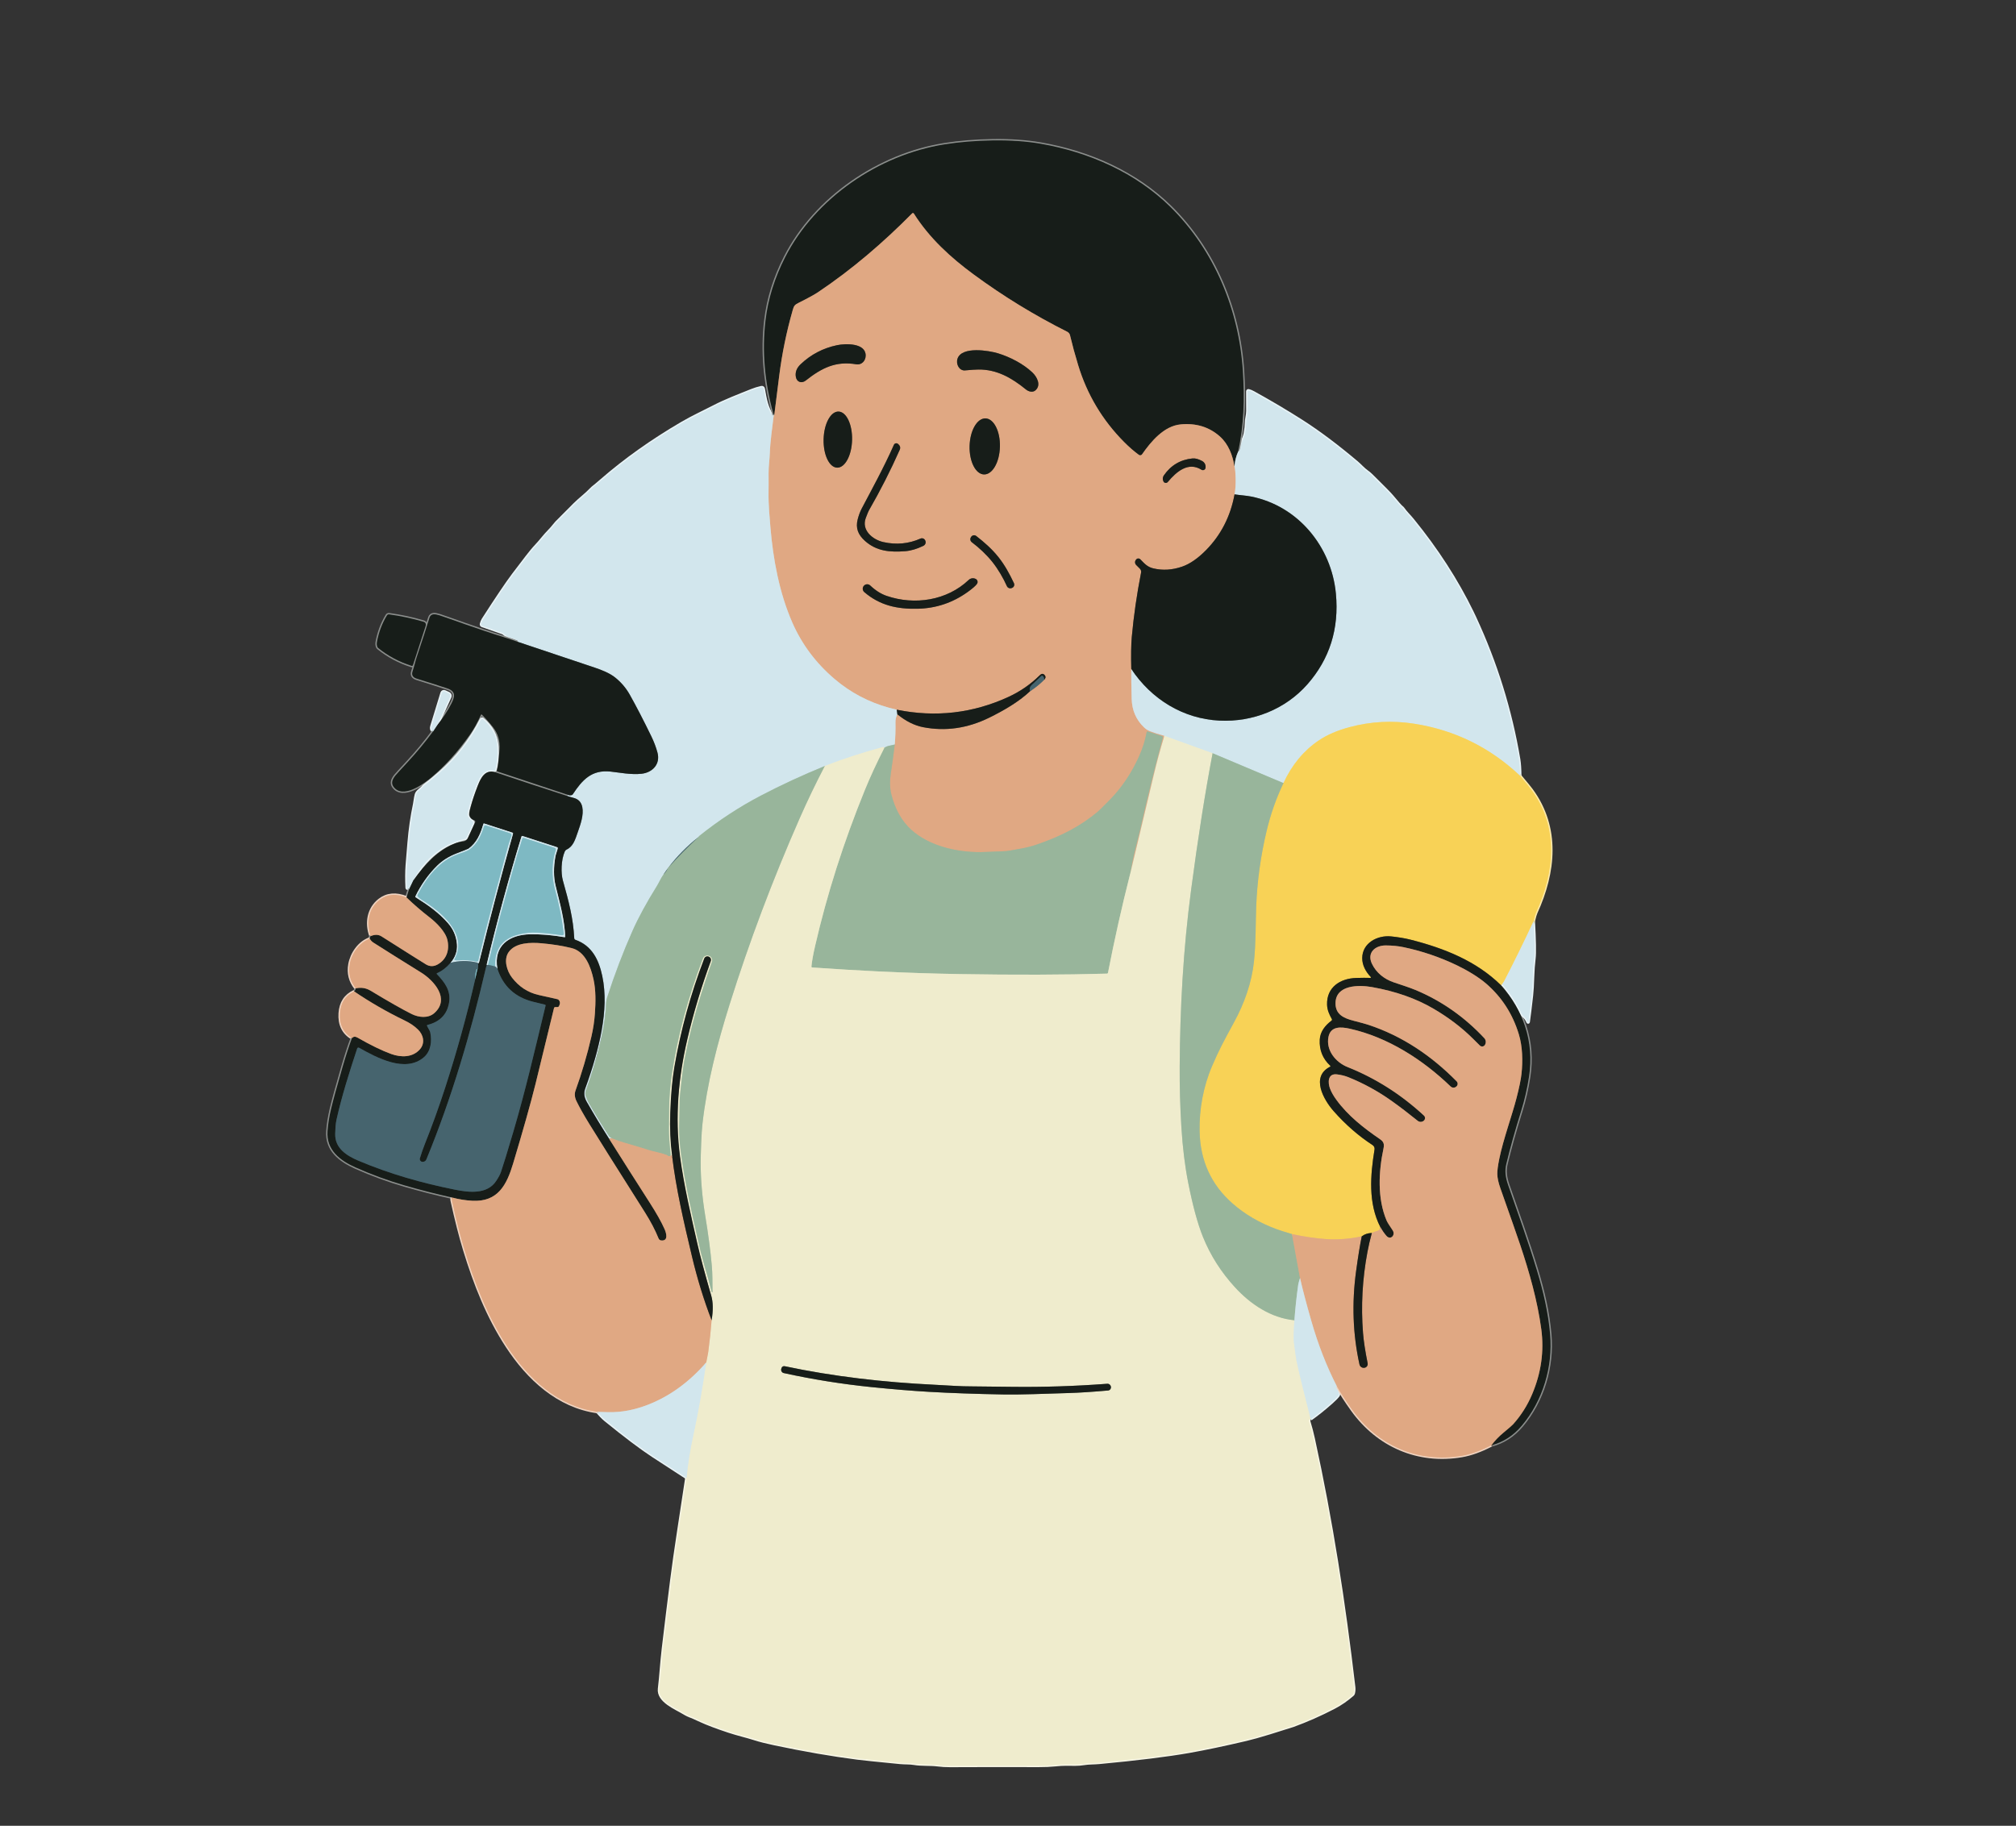 <?xml version="1.0" encoding="UTF-8"?>
<svg id="Capa_1" xmlns="http://www.w3.org/2000/svg" version="1.1" viewBox="0 0 1477 1338">
  <rect x="0" y="0" width="1477" height="1338" fill="#333333" stroke="none"/>
  <!-- Generator: Adobe Illustrator 29.4.0, SVG Export Plug-In . SVG Version: 2.1.0 Build 152)  -->
  <defs>
    <style>
      .st0 {
        stroke: #8ca5ae;
      }

      .st0, .st1, .st2, .st3, .st4, .st5, .st6, .st7, .st8, .st9, .st10, .st11, .st12, .st13, .st14, .st15, .st16, .st17, .st18, .st19, .st20, .st21, .st22, .st23, .st24 {
        fill: none;
        stroke-width: 2px;
      }

      .st25 {
        fill: #f8d256;
      }

      .st1 {
        stroke: #e8caa8;
      }

      .st2 {
        stroke: #7c634e;
      }

      .st3 {
        stroke: #2f4144;
      }

      .st4 {
        stroke: #ecbd6d;
      }

      .st26 {
        fill: #d2e6ed;
      }

      .st5 {
        stroke: #c8c479;
      }

      .st6 {
        stroke: #f0d4c1;
      }

      .st7 {
        stroke: #8b8e8c;
      }

      .st27 {
        fill: #7eb9c3;
      }

      .st8 {
        stroke: #a8d0d8;
      }

      .st9 {
        stroke: #887838;
      }

      .st10 {
        stroke: #bcaf8f;
      }

      .st11 {
        stroke: #b5cec4;
      }

      .st28 {
        fill: #efeccd;
      }

      .st29 {
        fill: #46646e;
      }

      .st30 {
        fill: #171d19;
      }

      .st12 {
        stroke: #e1e9dd;
      }

      .st31 {
        fill: #98b59b;
      }

      .st13 {
        stroke: #f7f6e6;
      }

      .st14 {
        stroke: #6f8d85;
      }

      .st32 {
        fill: #e0a883;
      }

      .st15 {
        stroke: #838573;
      }

      .st16 {
        stroke: #fce9ab;
      }

      .st17 {
        stroke: #c4d1b4;
      }

      .st18 {
        stroke: #628f99;
      }

      .st19 {
        stroke: #e9f3f6;
      }

      .st20 {
        stroke: #e5dca2;
      }

      .st21 {
        stroke: #d9c7b8;
      }

      .st22 {
        stroke: #938679;
      }

      .st23 {
        stroke: #4b6b6e;
      }

      .st24 {
        stroke: #758283;
      }
    </style>
  </defs>
  <g>
    <path class="st19" d="M566.59,303.19l-.1.95c-.04.4-.55.53-.78.21-3.95-5.54-5.08-12.76-6.29-19.49-.13-.73-.84-1.21-1.57-1.05-2.53.57-4.96,1.32-7.29,2.26-10.35,4.15-19.19,7.53-27.44,11.8-7.61,3.94-15.39,7.46-23.37,12.11-22.08,12.89-41.82,26.91-59.23,42.06-2.65,2.31-4.49,3.84-5.5,4.61-.7.53-1.35,1.11-1.96,1.76-3.8,4.01-8.29,7.26-12.12,11.09-5.16,5.15-9.61,9.63-13.36,13.42-.36.36-.86.96-1.5,1.8-2.53,3.31-5.58,5.94-8.14,9.18-2.09,2.64-4.39,5.12-6.67,7.6-1.99,2.19-7.07,8.69-15.23,19.52-4.64,6.16-12.03,17.11-22.16,32.86-.62.96-1.08,2.09-1.39,3.4-.14.56.17,1.13.72,1.32l14.78,5.17c.4.14.77.35,1.09.62,1.9,1.58,3.13,2.45,3.69,2.62,2.69.81,4.83,1.6,6.43,2.37.25.13.27.44.04.95" vector-effect="non-scaling-stroke"/>
    <path class="st7" d="M379.24,470.33c-3.34-1.19-6.7-2.31-10.08-3.36-20.43-6.38-40-13.73-47.1-16.03-1.77-.57-3.23-.83-4.38-.77-1.37.08-2.55,1-2.96,2.31-2.23,7.23-5.38,16.93-9.45,29.12-.99,2.98-1.78,6.74-3.02,10.41-.89,2.65.13,4.44,3.08,5.35,9.58,2.97,17.05,5.35,22.42,7.15,6.56,2.19,5.39,6.4,2.83,11.35-2.73,5.29-6.09,10.38-10.08,15.28" vector-effect="non-scaling-stroke"/>
    <path class="st19" d="M320.5,531.14l9.3-20.45c.44-.98.01-2.13-.96-2.58l-2.96-1.35c-.89-.41-1.94.06-2.22,1-2.41,7.99-4.91,16.14-7.48,24.47-.49,1.59-.13,2.87,1.07,3.82" vector-effect="non-scaling-stroke"/>
    <path class="st7" d="M317.25,536.05c-5.75,7.77-11.94,15.24-18.56,22.4-5.53,5.97-8.54,9.28-9.05,9.93-2.09,2.65-3.35,5.44-1.34,8.19,6.74,9.23,22.05-2.03,27.87-6.91,9.95-8.34,19.31-18.73,28.08-31.17,2.95-4.19,5.66-9.07,8.12-14.65.12-.27.47-.33.68-.12,2.88,2.89,5.63,6.01,8.24,9.36,3.55,4.56,5.11,9.9,4.67,16.03-.6,8.41-1.25,13.55-1.96,15.42-.13.33.05.7.38.81l51.61,17.15" vector-effect="non-scaling-stroke"/>
    <path class="st19" d="M415.99,582.49l-.3.86" vector-effect="non-scaling-stroke"/>
    <path class="st7" d="M415.69,583.35c-17.59-5.69-35.15-11.49-52.68-17.38-7.34-2.46-10.72,3.96-12.92,9.64-2.32,6-4.02,11.05-5.09,15.14-1.2,4.54-2.64,8.51,2.55,10.42.55.2.81.83.57,1.36l-5.3,11.55c-.66,1.44-2.04,2.42-3.62,2.57-7.78.75-17.07,6.99-22.61,12.31-5.01,4.81-9.58,10.18-13.69,16.11" vector-effect="non-scaling-stroke"/>
    <path class="st19" d="M302.9,645.07c4.7-9.31,11.33-16.9,19.9-22.75,5.09-3.47,11.18-6.04,18.27-7.7.25-.06.45-.22.56-.45l4.91-10.7c.27-.58.07-1.26-.46-1.62-1.35-.92-2.41-2.09-3.18-3.5-.17-.3-.27-.63-.32-.97-.15-1.05.26-3.24,1.25-6.57,2.32-7.83,4.55-14.07,6.69-18.72,2.46-5.37,5.71-8.41,11.51-7.43.38.07.74-.16.84-.53,1.31-4.94,1.8-10.43,1.47-16.46-.49-9.12-4.37-15.22-10.67-20.74-.37-.33-.96-.21-1.19.24-7.65,15.01-17.74,28.02-30.25,39.05-4.2,3.7-8.01,6.83-11.42,9.38-.25.19-.48.42-.67.67-1.46,1.99-4.61,3.41-5.3,5.94-.66,2.39-.9,5.3-1.25,6.93-1.91,9.06-3.28,18.5-4.09,28.32-.9,10.91-1.36,16.42-1.37,16.55-.36,4.97-.39,10.51-.09,16.61.03.51.61.79,1.01.48.17-.12.35.19.53.94" vector-effect="non-scaling-stroke"/>
    <path class="st7" d="M299.58,652.04l-1.75,5.65" vector-effect="non-scaling-stroke"/>
    <path class="st6" d="M297.83,657.69c-7.69-3.07-14.3-2.48-19.81,1.77-8.21,6.35-9.94,16.96-6.43,26.55" vector-effect="non-scaling-stroke"/>
    <path class="st7" d="M271.59,686.01c-.39.42-.61,1.04-.67,1.86" vector-effect="non-scaling-stroke"/>
    <path class="st6" d="M270.92,687.87c-7.9,2.79-13.41,11.07-14.78,18.75-1.17,6.62.31,12.51,4.45,17.66" vector-effect="non-scaling-stroke"/>
    <path class="st7" d="M260.59,724.28c.11.67-.26,1.43-1.13,2.26" vector-effect="non-scaling-stroke"/>
    <path class="st6" d="M259.46,726.54c-6.45,2.96-9.94,8.28-10.45,15.96-.55,8.33,2.4,14.42,8.85,18.27" vector-effect="non-scaling-stroke"/>
    <path class="st7" d="M257.86,760.77c-2.15,5.69-4.44,12.75-6.89,21.18-4.1,14.14-6.88,24.28-8.35,30.43-1.41,5.91-2.3,11.44-2.66,16.59-.97,13.79,9.13,21.49,20.54,26.57,11.79,5.25,23.74,9.63,35.86,13.15,11.46,3.33,23.04,6.29,34.73,8.87" vector-effect="non-scaling-stroke"/>
    <path class="st6" d="M331.09,877.56c-.18.9-.21,1.62-.08,2.17,3.18,14.45,6.26,26.55,9.24,36.28,7.66,25.07,17.14,49.17,31.27,70.74,15.38,23.47,37.18,43.91,66.06,47.94" vector-effect="non-scaling-stroke"/>
    <path class="st19" d="M437.58,1034.69c1.96,2.16,3.65,4.14,5.95,6,14.49,11.79,26.04,20.5,34.64,26.13,7.84,5.13,16.12,10.52,24.83,16.17" vector-effect="non-scaling-stroke"/>
    <path class="st13" d="M503,1082.99c-1.89,12.49-3.8,25.06-5.73,37.7-2.25,14.67-4.04,27.26-5.37,37.77-2.01,15.87-4.04,32.44-6.09,49.72-1.2,10.11-1.77,20.59-2.84,29.33-1.13,9.19,12.39,14.4,18.04,17.89,1.85,1.14,3.89,2.1,6.14,2.87.12.05,2.2.99,6.23,2.83,5,2.29,11.82,4.87,20.47,7.73,6.77,2.24,12.58,3.47,19.25,5.6,3.69,1.18,8.54,2.4,14.56,3.67,21.67,4.57,41.85,8.06,60.53,10.47,3.87.5,14.29,1.58,31.25,3.23,3.65.36,7.05.1,10.29.66,5.32.93,11.78.37,17.09,1.05,3.05.39,6.17.58,9.38.56,13.65-.08,35.33-.1,65.05-.05,4.47.01,8.34-.16,11.62-.51,3.16-.33,5.91-.49,8.24-.48,4.26.03,8.82.27,12.88-.43,3.7-.63,7.27-.43,11.41-.82,27.83-2.6,49.83-5.32,66.02-8.17,11.37-2.01,25.2-4.92,41.48-8.73,4.41-1.03,10.18-2.65,17.33-4.85,10.3-3.18,16.03-4.98,17.18-5.4,10.13-3.69,20.12-8.1,29.97-13.24,4.81-2.51,9.36-5.65,13.66-9.4.33-.29.57-.67.67-1.09.37-1.49.47-3.04.28-4.65-7.31-62.39-16.44-121.65-29.63-181.91-.98-4.45-2.08-8.66-3.29-12.61-.05-.16-.07-.34-.05-.51.07-.92.5-1.32,1.27-1.2" vector-effect="non-scaling-stroke"/>
    <path class="st19" d="M960.29,1040.02c4.86-3.43,9.95-7.5,15.27-12.23,2.35-2.09,4.02-3.79,4.99-5.1.25-.33.37-.75.33-1.16-.09-1.18-.58-2.42-1.47-3.73-.19-.28-.3-.59-.33-.93-.05-.54.07-.83.38-.87" vector-effect="non-scaling-stroke"/>
    <path class="st6" d="M979.46,1016c2.93,5.19,6.64,10.91,11.13,17.18,18.82,26.24,48.15,39.21,80.4,33.75,6.58-1.12,13.79-3.71,21.64-7.76" vector-effect="non-scaling-stroke"/>
    <path class="st7" d="M1092.63,1059.17c8.67-2.22,16.13-7.03,22.36-14.44,15.36-18.27,22.78-43.07,20.69-66.9-1.42-16.15-4.97-31.38-9.78-47.26-6.51-21.46-13.9-41.63-21.03-62.27-1.91-5.55-2.51-10.26-1.26-15.42,2.73-11.39,6.36-24.34,10.89-38.85,2.47-7.93,4.38-16.26,5.73-25.01,1.97-12.75.99-25.08-2.94-37-3.55-10.79-9.44-20.81-17.65-30.04" vector-effect="non-scaling-stroke"/>
    <path class="st16" d="M1099.64,721.98l.88-.83" vector-effect="non-scaling-stroke"/>
    <path class="st19" d="M1100.52,721.15c5.79,6.6,10.54,13.87,14.26,21.81.28.6.7,1.13,1.21,1.55,1.47,1.19,2.56,2.71,3.27,4.56.12.3.55.25.6-.07.63-4.34,1.42-10.82,2.39-19.45.37-3.34.65-7.89.82-13.64.15-4.63.49-9.18,1.02-13.65.47-3.97.31-13.03-.48-27.2" vector-effect="non-scaling-stroke"/>
    <path class="st16" d="M1123.61,675.06c.71-3.05,1.32-5.16,1.85-6.32,13.48-29.49,16.92-62.08-3.25-89.71-1.27-1.75-4.11-5.23-8.51-10.45" vector-effect="non-scaling-stroke"/>
    <path class="st19" d="M1113.7,568.58c-.07-5.12-.34-9.11-.81-11.96-6.07-36.08-16.85-70.79-32.35-104.12-.65-1.41-1.25-2.67-1.8-3.8-11.37-23.33-25.94-45.92-43.72-67.77-2.28-2.81-5.01-5.37-6.94-8.18-.28-.4-.62-.76-1.02-1.05-.79-.57-3.18-3.26-7.17-8.09-1.46-1.77-6.45-6.85-14.97-15.24-1.05-1.05-2.14-1.97-3.27-2.76-2.73-1.92-4.94-4.56-7.36-6.61-14.59-12.33-28.07-22.44-40.42-30.34-10.61-6.79-22.44-13.81-35.49-21.05-1.23-.69-2.42-1.18-3.57-1.49-.45-.12-.89.22-.88.69.06,5.76.08,10.56.05,14.39-.02,3.34-1.02,5.59-1.02,9.01,0,1.69-.29,4.21-.87,7.58-.19,1.11-.75,2.7-1.66,4.77-.66,1.49-1.13,3.12-1.42,4.88-.28,1.71-.93,2.93-1.95,3.66" vector-effect="non-scaling-stroke"/>
    <path class="st7" d="M907.06,331.1c4.36-19.67,4.79-39.32,3.52-59.27-2.85-44.72-20.96-88.52-53.03-120.13-25.55-25.19-59.71-40.19-94.96-46.34-10.63-1.85-22.43-2.67-35.38-2.47-12.59.19-24.4,1.17-35.43,2.93-47.85,7.65-94.38,39.26-116.5,82.57-7.77,15.21-12.58,30.67-14.44,46.38-2.64,22.29-.72,45.09,5.75,68.42" vector-effect="non-scaling-stroke"/>
    <path class="st24" d="M907.06,331.1c-1.41,3.19-2.28,6.61-2.59,10.26" vector-effect="non-scaling-stroke"/>
    <path class="st2" d="M904.47,341.36c-.07.33-.1.53-.1.77,0-.07,0-.13-.01-.19-1.11-8.14-4.47-16.61-10.56-22.03-7.86-7.01-17.47-9.97-28.82-8.9-12.23,1.16-21.7,12.51-28.27,21.95-.53.76-1.57.93-2.32.39-3.55-2.59-7.16-5.73-10.83-9.42-15.93-16.04-27.16-34.86-33.7-56.47-2.49-8.25-3.96-13.64-5.93-21.79-.26-1.1-.99-2.02-2-2.53-24.11-12.1-46.97-26.1-68.57-42-16.79-12.35-32.45-26.61-43.86-44.67-.26-.41-.84-.48-1.19-.13-21.28,21.51-44.09,41.11-68.95,57.77-2.72,1.82-7.5,4.44-14.33,7.85-2.76,1.38-3.35,2.13-4.2,5.1-4.58,15.97-7.89,32.08-9.94,48.33-1.22,9.66-2.43,19.3-3.64,28.93-.01.07-.09.12-.16.1-.13-.03-.2-.1-.21-.19" vector-effect="non-scaling-stroke"/>
    <path class="st24" d="M566.88,304.23l-.29-1.04" vector-effect="non-scaling-stroke"/>
    <path class="st24" d="M657.02,520.11l.42,3.33" vector-effect="non-scaling-stroke"/>
    <path class="st11" d="M655.52,545.63c-1.69.34-3.19.66-4.48.96-1,.24-2.04.7-3.12,1.38" vector-effect="non-scaling-stroke"/>
    <path class="st12" d="M647.92,547.97c-.34-.43-.82-.57-1.43-.4-14.91,4.03-28.99,8.63-42.23,13.8" vector-effect="non-scaling-stroke"/>
    <path class="st11" d="M604.26,561.37c-16.51,6.76-32.15,14-46.9,21.73-15.69,8.21-30.64,18.01-44.87,29.38-.26.21-.57.57-.92,1.08" vector-effect="non-scaling-stroke"/>
    <path class="st0" d="M511.57,613.56c-8.11,6.43-15.34,13.75-21.67,21.94" vector-effect="non-scaling-stroke"/>
    <path class="st11" d="M489.9,635.5c-.41.15-.65.46-.71.93" vector-effect="non-scaling-stroke"/>
    <path class="st0" d="M489.19,636.43l-2.99,4.29" vector-effect="non-scaling-stroke"/>
    <path class="st11" d="M486.2,640.72c-1.94,2.65-3.41,6.13-4.86,8.45-7.67,12.31-13.68,23.36-18.01,33.15-6.76,15.25-12.94,31.49-18.55,48.73-.4,1.21-.62,2.48-.67,3.76-.31,7.92-1.39,16.05-3.23,24.4-2.99,13.64-6.88,27-11.67,40.07-.44,1.2-.47,2.51-.1,3.74.54,1.78,1.31,3.54,2.3,5.28,4.64,8.1,9.58,16.2,14.82,24.3.15.22.34.42.56.58l1.42,1.05" vector-effect="non-scaling-stroke"/>
    <path class="st21" d="M448.21,834.23l-1.98.26" vector-effect="non-scaling-stroke"/>
    <path class="st24" d="M446.23,834.49c-5.69-8.9-11.16-17.93-16.39-27.09-1.88-3.29-2.24-6.5-1.09-9.65,5.73-15.66,9.74-29.85,12.03-42.56,2.5-13.85,3.11-27.35.47-39.9-2.49-11.85-7.52-22.29-19.69-26.56-.48-.17-.82-.62-.85-1.13-.74-14.65-3.98-26.89-8.33-42.37-1.47-5.25-1.4-14.92,1.43-21.31.26-.59.73-1.07,1.31-1.34,4.86-2.27,6.25-7.23,8.18-12.74,2.02-5.74,4.48-12.65,3.3-18.42-.73-3.59-2.87-5.83-6.43-6.72-1.53-.39-3.02-.84-4.48-1.35" vector-effect="non-scaling-stroke"/>
    <path class="st24" d="M415.99,582.49c1.01.41,1.99.46,2.93.14.3-.1.57-.31.75-.58,6.91-10.49,13.79-18.08,27.57-16.62,6.49.69,15.23,2.5,22.97,1.58,7.85-.94,13.76-7.03,11.47-15.51-1.07-3.97-2.57-7.94-4.5-11.91-5.79-11.89-11.04-22.04-15.76-30.45-2.69-4.81-6.23-8.99-10.61-12.54-4.12-3.34-10.06-5.65-15.09-7.34-18.83-6.3-37.66-12.61-56.48-18.93" vector-effect="non-scaling-stroke"/>
    <path class="st20" d="M1113.7,568.58c-22.03-20.85-47.94-33.59-77.73-38.22-15.87-2.47-31.54-1.64-47.03,2.47-9.07,2.41-16.67,5.68-22.79,9.82-11.03,7.45-19.65,17.87-25.84,31.24" vector-effect="non-scaling-stroke"/>
    <path class="st11" d="M940.31,573.89l-51.9-21.88" vector-effect="non-scaling-stroke"/>
    <path class="st12" d="M888.41,552.01l-35.56-12.83" vector-effect="non-scaling-stroke"/>
    <path class="st24" d="M828.82,490.24c14.78,22.28,38.09,36.55,64.64,37.85,24.4,1.19,48.28-8.33,64.33-26.54,16.39-18.61,23.36-40.79,20.93-66.56-3.25-34.35-27.64-64.2-62.05-71.1-3.56-.71-8-.96-12.18-1.6" vector-effect="non-scaling-stroke"/>
    <path class="st21" d="M904.47,341.36c.46,2.41.73,5.37.82,8.89.12,4.59-.15,8.61-.8,12.04" vector-effect="non-scaling-stroke"/>
    <path class="st2" d="M904.49,362.29c-2.99,16.14-9.97,29.78-20.96,40.93-5.97,6.05-11.78,10.06-17.42,12.02-7.23,2.5-14.26,2.94-21.1,1.31-4.25-1.02-6.17-3.12-9.58-6.67-.84-.87-2.25-.81-3.01.14l-.22.26c-.9,1.13-.81,2.75.21,3.77l2.72,2.72c.74.74,1.07,1.81.87,2.84-3.13,15.92-5.39,31.63-6.8,47.14-.51,5.59-.63,13.42-.38,23.49" vector-effect="non-scaling-stroke"/>
    <path class="st21" d="M828.82,490.24c-.05,5.63.05,12.97.31,22,.23,8.27,3.21,15.16,8.93,20.69,1.42,1.37,2.93,2.36,4.52,2.98,2.91,1.13,6.33,2.22,10.27,3.27" vector-effect="non-scaling-stroke"/>
    <path class="st1" d="M852.85,539.18c.03.44.02.75-.03.92-2.81,9.15-5.32,18.39-7.52,27.71-4.55,19.19-9.11,38.38-13.68,57.56-1.15,4.85-2.33,9.75-3.54,14.7" vector-effect="non-scaling-stroke"/>
    <path class="st10" d="M828.08,640.07c.89-5.54,2-11.03,3.34-16.46,2.64-10.69,3.98-16.12,4.02-16.3,5.26-23.25,10.76-45.49,16.49-66.72.13-.48-.14-.98-.61-1.13l-10.4-3.37c-.38-.12-.77.11-.84.5-1.05,5.87-2.88,11.71-5.49,17.53-5.27,11.79-12.36,22.76-21.51,32.03-5.09,5.15-7.96,8-8.62,8.55-13.16,11.05-27.18,18.14-45.05,24.28-3.31,1.14-7,2.09-11.09,2.85-6.66,1.24-10.43,1.88-11.32,1.92-10.16.45-16.32.69-18.49.71-17.65.13-37.64-4.46-50.78-16.29-6.9-6.21-11.76-14.74-14.59-25.58-1.39-5.31-1.26-10.82-.46-16.1,1.07-7.01,2.01-13.96,2.84-20.86" vector-effect="non-scaling-stroke"/>
    <path class="st21" d="M655.52,545.63c.47-5.43.64-10.81.53-16.12-.05-2.25.41-4.27,1.39-6.07" vector-effect="non-scaling-stroke"/>
    <path class="st2" d="M657.44,523.44c6.23,5.09,12.53,8.24,18.92,9.47,16.38,3.16,32.5.84,48.37-6.97,10.37-5.1,21.47-11.44,29.92-19.38" vector-effect="non-scaling-stroke"/>
    <path class="st22" d="M754.65,506.56c3.88-2.5,7.34-5.3,10.37-8.4" vector-effect="non-scaling-stroke"/>
    <path class="st2" d="M765.02,498.16c1.05-1.13,1.25-2.15.61-3.06-1.11-1.6-2.39-1.69-3.82-.27-6.71,6.63-14.34,11.91-22.89,15.85-26.14,12.05-53.44,15.19-81.9,9.43" vector-effect="non-scaling-stroke"/>
    <path class="st21" d="M657.02,520.11c-1.88-.43-3.81-.91-5.78-1.46-14.87-4.12-28.09-11.1-39.68-20.95-13.71-11.64-24.06-25.45-31.07-41.44-9.57-21.86-14.08-46.4-16.07-69.96-.49-5.85-1.5-16.93-1.36-25.07.07-3.74.08-8.53.03-14.37-.04-5.06.71-9.64.88-14.43.32-9.24,1.82-18.87,2.91-28.2" vector-effect="non-scaling-stroke"/>
    <path class="st10" d="M491.45,846.74c-.68.66-1.3.8-1.85.43-.73-.49-1.13-.75-1.2-.78-4.59-1.69-9.68-2.45-13.43-3.68-3.91-1.29-9.41-2.93-16.92-5.1-3.33-.97-6.61-2.09-9.84-3.38" vector-effect="non-scaling-stroke"/>
    <path class="st14" d="M486.2,640.72c1.26-1.2,2.26-2.63,2.99-4.29" vector-effect="non-scaling-stroke"/>
    <path class="st14" d="M489.9,635.5c6.87-7.67,14.09-14.99,21.67-21.94" vector-effect="non-scaling-stroke"/>
    <path class="st2" d="M446.23,834.49c9.87,15.68,19.81,31.32,29.8,46.91,4.91,7.67,8.52,14.08,10.82,19.25,1.31,2.93,3.04,8.95-2.43,8.4-.84-.08-1.57-.62-1.9-1.41-2.55-6.25-5.86-12.57-9.91-18.98-21.76-34.39-35.4-56.08-40.93-65.09-4.07-6.64-7.19-12.18-9.34-16.63-1.33-2.75-1.56-5.34-.69-7.77,4.65-12.89,8.53-26.05,11.62-39.48,1.33-5.74,2.19-11.43,2.58-17.08.57-8.2.75-16.88-1.02-24.91-2.03-9.22-6.08-20.44-16.09-22.92-6.59-1.63-13.92-2.8-21.99-3.51-7.89-.69-18.98-.63-24.03,6.39-3.98,5.52-1.31,13.98,2.38,18.76,5.17,6.71,11.68,10.95,19.53,12.73,4.31.98,8.9,2.01,13.76,3.09.35.08.68.26.93.53,1.15,1.21,1.21,2.76.18,4.65-.2.38-.6.62-1.04.62h-1.68c-.42,0-.78.28-.88.69-7.29,30.07-11.81,48.61-13.56,55.63-3.53,14.21-9,33.65-16.41,58.32-4.65,15.46-11.04,28.31-29.92,27.28-5.1-.28-10.07-1.08-14.92-2.4" vector-effect="non-scaling-stroke"/>
    <path class="st2" d="M257.86,760.77c1.05-1.2,2.39-1.33,4.02-.4,9.66,5.54,17.91,9.55,24.75,12.04,7.16,2.6,15.75,2.67,21.09-3.53,3.83-4.45,2.54-10.5-1.48-14.38-3.04-2.92-5.9-4.77-10.03-6.77-12.63-6.1-24.88-13.16-36.75-21.19" vector-effect="non-scaling-stroke"/>
    <path class="st2" d="M260.59,724.28c3.96-.84,7.59-.27,10.89,1.72,13.55,8.17,23.6,13.87,30.14,17.12,5.11,2.54,12.02,3.31,16.52-.64,11.91-10.46-.27-23.98-9.61-29.76-14.1-8.75-25.72-16.05-34.87-21.88-1.27-.81-2.18-1.8-2.74-2.97" vector-effect="non-scaling-stroke"/>
    <path class="st2" d="M271.59,686.01c3.03-1.29,5.66-1.23,7.91.2,19.13,12.13,29.98,18.97,32.54,20.51,2.79,1.67,5.63,1.7,8.51.11,6.61-3.66,8.88-10.48,7.27-17.83-1.37-6.25-8.08-12.85-13.23-16.84-5.81-4.49-11.39-9.32-16.76-14.47" vector-effect="non-scaling-stroke"/>
    <path class="st2" d="M492.38,846.75c2.9,24.34,8.52,48.48,14.6,74.04,3.91,16.45,8.7,32.02,14.37,46.69" vector-effect="non-scaling-stroke"/>
    <path class="st21" d="M517.39,998.52c-12.67,14.54-27.01,24.89-43.03,31.06-9.23,3.56-18.78,5.54-28.67,5.32-2.75-.07-5.46-.14-8.11-.21" vector-effect="non-scaling-stroke"/>
    <path class="st24" d="M317.25,536.05l3.25-4.91" vector-effect="non-scaling-stroke"/>
    <path class="st17" d="M888.41,552.01c-5.47,28.74-10.72,62.03-15.73,99.88-5.89,44.5-8.1,86.55-8.39,129.36-.1,14.98.32,29.98,1.25,45,.92,14.83,2.59,28.39,5.02,40.68,3.33,16.81,6.92,29.99,10.78,39.55,5.42,13.43,13.22,25.71,23.4,36.83,11.43,12.48,26.33,22.54,43.6,24.22" vector-effect="non-scaling-stroke"/>
    <path class="st12" d="M948.34,967.53c-.55,8.18-.67,13.5-.37,15.97.89,7.32,1.54,11.93,1.94,13.83,1.88,8.89,5.34,23.12,10.38,42.69" vector-effect="non-scaling-stroke"/>
    <path class="st12" d="M503,1082.99c.91-9.88,2.56-20.3,4.96-31.27,3.43-15.71,6.58-33.44,9.43-53.2" vector-effect="non-scaling-stroke"/>
    <path class="st1" d="M517.39,998.52c.15-.93.42-2.29.81-4.08.33-1.47.57-2.84.74-4.09,1.01-7.61,1.81-15.23,2.41-22.87" vector-effect="non-scaling-stroke"/>
    <path class="st15" d="M521.35,967.48c1.21-7.13,1.12-13.14-.29-18.04-4.69-16.27-8.08-29.02-10.18-38.26-4.72-20.75-9.85-42.75-12.64-63.68-3.82-28.65-1.27-57.73,5.43-86.29,4.47-19.06,10.17-38.01,17.09-56.85.48-1.32-.17-2.79-1.48-3.31l-.09-.03c-1.29-.52-2.76.12-3.25,1.42-9.92,25.8-17.22,52.33-21.89,79.58-1.51,8.78-2.51,19.94-3,33.48-.41,11.08.04,21.5,1.33,31.25" vector-effect="non-scaling-stroke"/>
    <path class="st1" d="M492.38,846.75c-.46.27-.77.26-.93-.01" vector-effect="non-scaling-stroke"/>
    <path class="st17" d="M491.45,846.74c-.99-8.48-1.44-15.14-1.37-19.99.13-9.4.01-18.81.78-27.49.39-4.42.9-8.74,1.54-12.97,4.15-27.32,11.67-55.28,22.56-83.88.67-1.76,2.62-2.66,4.39-2.03l.13.05c1.79.63,2.72,2.59,2.1,4.38-5.25,14.91-9.55,28.44-12.9,40.58-2.74,9.92-5.22,20.74-7.44,32.46-.65,3.47-1.29,8.11-1.92,13.91-.88,8.24-1.33,12.9-1.36,13.99-.23,9.04-.37,15.76-.41,20.16-.06,5.83.42,12.53,1.45,20.09,3.17,23.28,7.87,43.08,13.45,67.61,2.42,10.64,6.27,22.17,8.97,33.22.04.15.18.25.33.23s.26-.15.26-.3c-.08-8.21.05-12.63-.53-19.33-.92-10.48-2.52-22.67-4.81-36.56-2.24-13.63-3.35-26.67-3.33-39.12,0-2.94.13-7.66.38-14.17.22-5.86.53-10.57.94-14.13,3.35-29.47,10.76-58.35,19.89-87.44,14.31-45.63,31.43-91.09,51.34-136.39,5.65-12.84,11.77-25.59,18.37-38.25" vector-effect="non-scaling-stroke"/>
    <path class="st17" d="M828.08,640.07c-6.14,24.17-11.58,48.43-16.32,72.79-.07.37-.39.65-.78.66-31.59.9-67.58,1.01-107.97.32-19.51-.33-39.6-.99-60.25-1.98-13.65-.65-29.56-1.6-47.72-2.86-.34-.03-.59-.32-.56-.66.32-3.66,1.21-8.66,2.67-15.01,8.74-38.05,20.93-76.26,36.56-114.62,3.78-9.27,8.52-19.51,14.21-30.74" vector-effect="non-scaling-stroke"/>
    <path class="st3" d="M765.02,498.16c-.03-1.47-.44-2.42-1.23-2.86-.27-.16-.62-.12-.86.1-2.41,2.24-4.78,4.46-7.11,6.67-1.33,1.26-1.72,2.76-1.17,4.49" vector-effect="non-scaling-stroke"/>
    <path class="st10" d="M946.55,904.4l5.89,32.19" vector-effect="non-scaling-stroke"/>
    <path class="st11" d="M952.44,936.59c-.77,2.5-1.21,4.16-1.33,4.99-1.21,8.63-2.14,17.28-2.77,25.95" vector-effect="non-scaling-stroke"/>
    <path class="st20" d="M1123.61,675.06c-7.1,15.22-14.27,29.82-21.5,43.81-.37.71-.9,1.47-1.59,2.28" vector-effect="non-scaling-stroke"/>
    <path class="st9" d="M1099.64,721.98c-18.02-17.69-41.38-27.04-66.1-33.32-4.15-1.05-8.91-1.86-14.27-2.42-10.1-1.07-21.24,4.82-21.25,15.94-.01,5.24,2.61,9.98,6.27,13.8.24.25.05.67-.3.66-2.75-.1-6.21-.09-10.4.04-11.71.36-21.69,6.78-21.33,19.52.11,3.99,1.57,7.14,3.5,10.62.22.39.11.88-.25,1.15-4.57,3.43-8.3,7.98-8.61,13.88-.41,7.64,2.16,14.03,7.7,19.18.22.2.17.56-.1.7-14.41,7.24-4.78,24.18,2.53,32.49,8.69,9.87,18.22,18.19,28.59,24.95,1.07.7,1.63,1.97,1.42,3.23-3.08,18.84-4.75,39.32,4.25,56.84" vector-effect="non-scaling-stroke"/>
    <path class="st4" d="M1011.29,899.24c-.13,1.45-.68,2.32-1.67,2.61-1.89.57-3.41,1.15-4.58,1.74" vector-effect="non-scaling-stroke"/>
    <path class="st9" d="M1005.04,903.59c-2.92.07-5.37.89-7.36,2.46" vector-effect="non-scaling-stroke"/>
    <path class="st4" d="M997.68,906.05c-9.17,1.95-18.06,2.6-26.68,1.96-7.51-.56-15.66-1.76-24.45-3.61" vector-effect="non-scaling-stroke"/>
    <path class="st5" d="M946.55,904.4c-5.61-1.69-9.44-2.91-11.5-3.68-12.31-4.57-22.98-10.8-31.99-18.71-15.69-13.77-23.76-31.42-24.19-52.95-.32-16.1,2.68-32.71,9.11-47.71,5.27-12.3,8.41-18.01,16.21-32.36,7.57-13.94,12.88-28.86,14.53-44.54,1.42-13.48,1.16-27.72,1.6-39.68.69-18.71,3.25-37.37,7.69-55.99,2.89-12.15,6.99-23.78,12.3-34.89" vector-effect="non-scaling-stroke"/>
    <path class="st24" d="M302.9,645.07l-3.32,6.97" vector-effect="non-scaling-stroke"/>
    <path class="st21" d="M979.46,1016c-7.56-14.69-13.82-30.74-18.79-48.13-3.69-12.9-6.43-23.33-8.23-31.28" vector-effect="non-scaling-stroke"/>
    <path class="st2" d="M997.68,906.05c-1.31,6.3-2.69,14.79-4.14,25.46-3.21,23.62-2.38,46.43,2.48,68.42.36,1.6,1.89,2.67,3.52,2.44h.1c1.58-.23,2.65-1.74,2.34-3.31-1.81-9.02-2.94-16.46-3.39-22.31-1.55-19.73-.47-39.48,3.24-59.24.84-4.45,1.91-9.09,3.21-13.92" vector-effect="non-scaling-stroke"/>
    <path class="st2" d="M1092.63,1059.17c2.55-3.39,5.45-6.43,8.7-9.12,4.09-3.39,6.5-5.48,7.22-6.28,5.82-6.48,10.47-13.82,13.94-22.01,6.63-15.68,8.87-31.59,6.7-47.73-2.79-20.85-8.8-41.89-15.39-61.58-2.05-6.13-6.91-20.03-14.58-41.69-1.41-3.98-2.15-7.39-2.24-10.24-.07-2.48.43-6.32,1.5-11.53,2.9-14.08,9.25-31.43,12.55-44.19,2.03-7.82,3.26-13.84,3.7-18.06.96-9.23.78-19.66-1.96-28.72-4.51-14.91-12.51-27.31-24-37.22-5.87-5.06-14.3-9.97-21.23-13.31-12.59-6.06-25.7-10.52-39.35-13.38-3.84-.81-8.14-1.23-12.91-1.26-7.86-.05-14.01,5.38-10.12,13.49,3.13,6.5,8.92,11.16,15.88,13.53,4.73,1.61,11.55,3.76,16.05,5.64,19.01,7.94,35.8,19.7,50.35,35.27,1.22,1.31,1.45,3.27.55,4.82l-.07.12c-.77,1.34-2.6,1.58-3.7.5-2.39-2.36-4.18-4.13-5.37-5.31-8.07-8.01-17.58-15.23-28.55-21.66-12.83-7.53-27.88-12.82-45.15-15.88-9.46-1.67-26.66-1.83-26.7,11.89-.02,8.19,5.99,10.95,13.58,12.87,5.05,1.28,8.59,2.26,10.64,2.94,24.85,8.23,46.11,22.69,64.52,41.36,1.04,1.06.98,2.78-.14,3.76l-.14.12c-1.19,1.05-2.98,1-4.12-.1-20.4-19.67-45.99-36.11-73.82-42.32-6.67-1.49-14.04-1.94-15.67,5.93-2.02,9.77,5.21,18.67,14,22.17,20.47,8.15,39.12,20,55.93,35.53,1.11,1.02,1.07,2.79-.09,3.75l-.09.08c-1.26,1.05-3.08,1.06-4.35.04-6.95-5.61-13.35-10.49-19.19-14.64-10.02-7.11-20.57-12.89-31.65-17.34-2.51-1.01-5.3-1.7-8.37-2.07-6.8-.82-6.71,6-5.1,10.31.97,2.61,2.53,5.38,4.68,8.32,8.54,11.69,19.86,20.57,32.1,28.96,2.58,1.77,3.11,3.54,2.43,6.76-3.61,16.97-4.58,36.54,2.24,52.7.51,1.21,2.01,3.62,4.48,7.25,2.29,3.35-1.5,7.5-4.54,4.07-1.55-1.75-3.05-3.9-4.49-6.47" vector-effect="non-scaling-stroke"/>
    <path class="st7" d="M301.54,487.97c.42.14.88-.1,1.01-.52.73-2.39,3.81-11.88,9.22-28.45.58-1.78.04-2.92-1.63-3.41-8.13-2.39-16.49-4.18-25.06-5.37-.64-.09-1.28.21-1.61.76-3.55,5.85-5.97,12.27-7.28,19.25-.29,1.53-.19,2.82.28,3.88.14.31.35.58.61.8,7.17,5.81,15.33,10.17,24.46,13.06" vector-effect="non-scaling-stroke"/>
    <path class="st2" d="M583.07,276.18c.68,3.95,4.34,4.99,7.26,2.68,11.49-9.07,21.87-14.48,37.03-11.89,3.81.65,6.83-2.49,6.87-6.35.09-9.42-14.89-8.94-20.98-7.65-10.28,2.16-19.18,6.82-26.69,13.97-2.91,2.77-4.08,5.85-3.49,9.24" vector-effect="non-scaling-stroke"/>
    <path class="st2" d="M751.67,285.43c1.8,1.47,4.86,2.46,6.95.61,4.37-3.86,1.09-9.93-2.3-13.13-6.82-6.43-16.53-11.34-25.05-13.96-6.63-2.04-26.56-5.38-29.74,3.86-1.39,4.04,1.3,9.02,5.52,8.63,4.23-.4,7.46-.61,9.71-.64,13.43-.15,24.25,5.95,34.91,14.63" vector-effect="non-scaling-stroke"/>
    <path class="st2" d="M613.33,342.71c5.76.14,10.65-8.94,10.93-20.3.27-11.35-4.17-20.66-9.92-20.81-5.76-.14-10.65,8.94-10.93,20.3-.27,11.35,4.17,20.66,9.92,20.81" vector-effect="non-scaling-stroke"/>
    <path class="st2" d="M720.93,347.68c6.14.16,11.35-8.9,11.64-20.24.29-11.34-4.44-20.66-10.57-20.82-6.14-.16-11.35,8.9-11.64,20.24-.29,11.34,4.44,20.66,10.57,20.82" vector-effect="non-scaling-stroke"/>
    <path class="st2" d="M658.61,326.01l-.6-.6c-.95-.95-2.57-.65-3.11.59-7.29,16.6-17.14,34.41-23.62,46.78-1.14,2.19-2.11,4.81-2.9,7.84-1.64,6.34.25,11.21,5.28,15.73,8.46,7.6,18.33,8.47,29.56,7.58,4.19-.33,8.64-1.66,13.35-3.97,1.32-.65,1.93-2.19,1.41-3.57l-.09-.23c-.53-1.4-2.12-2.07-3.49-1.47-8.68,3.84-17.76,4.7-27.23,2.57-7.87-1.77-16.26-8.74-12.85-17.72,1.14-3,1.86-4.76,2.16-5.28,8.52-14.82,16.11-29.76,22.77-44.82.51-1.17.26-2.53-.64-3.43" vector-effect="non-scaling-stroke"/>
    <path class="st2" d="M852.46,352.91c.63,1.17,2.24,1.34,3.09.32,6.29-7.5,14.92-15.11,24.72-8.98,1.23.77,2.84-.03,2.96-1.48l.03-.31c.16-1.9-.83-3.71-2.51-4.61-2.73-1.46-5.08-2.09-7.05-1.9-8.88.88-15.9,5.04-21.05,12.49-.9,1.29-1,2.98-.25,4.37l.06.1" vector-effect="non-scaling-stroke"/>
    <path class="st2" d="M726.98,411.73c4.25,5.32,8.1,11.97,10.69,17.78.59,1.33,2.13,1.97,3.49,1.44l.3-.11c1.38-.54,2.01-2.12,1.39-3.46-3.22-6.87-6.82-13.43-11.43-19.2-4.61-5.77-10.2-10.72-16.19-15.38-1.17-.91-2.86-.64-3.69.58l-.17.27c-.81,1.21-.54,2.85.63,3.73,5.1,3.8,10.73,9.03,14.98,14.35" vector-effect="non-scaling-stroke"/>
    <path class="st2" d="M714.6,424.15c-1.65-.73-3.59-.4-4.9.85-15.96,15.15-39.64,18.7-60.12,11.69-4.18-1.43-8.19-3.98-12.03-7.63-1.3-1.24-3.37-1.16-4.58.16l-.05.06c-1.23,1.34-1.1,3.43.28,4.62,11.49,9.88,24.27,12.53,39.09,12.21,13.48-.29,25.74-4.4,36.77-12.35,3.57-2.57,5.81-4.54,6.74-5.92.85-1.27.35-3-1.05-3.62l-.15-.07" vector-effect="non-scaling-stroke"/>
    <path class="st15" d="M572.42,1003.06c-.45,1.39.39,2.87,1.82,3.18,21.26,4.65,42.6,8.06,64.01,10.25,15.83,1.61,30,2.78,42.5,3.5,15.82.91,33.9,1.55,54.25,1.92,12.92.24,29.85-.5,47.99-1.04,7.74-.23,17.35-.85,28.84-1.87,1.29-.11,2.23-1.27,2.08-2.56l-.02-.15c-.16-1.34-1.34-2.31-2.68-2.21-23.86,1.79-47.18,2.53-69.96,2.24-17.05-.23-26.64-.33-28.79-.32-9.42.03-16.56-.66-28.35-1.23-36.03-1.74-73.45-5.94-109.24-13.56-.98-.21-1.97.35-2.28,1.31l-.17.54" vector-effect="non-scaling-stroke"/>
    <path class="st3" d="M330.09,705.59c-2.96,3.49-6.26,6.01-9.89,7.58-.26.12-.34.46-.14.67,5.85,6.16,10.48,12.27,8.91,21.18-1.5,8.48-6.75,13.84-15.76,16.08-.33.09-.49.46-.33.76l1.84,3.41c.23.42.4.87.5,1.34,1.36,6.29.45,13.76-4.59,18.12-13.62,11.8-34.61.39-47.57-6.9-.52-.29-1.18-.04-1.37.53-5.88,17.86-11.18,34.46-15.14,52.15-.76,3.38-.85,6.85-.97,10.24-.37,10.56,8.13,16.08,16.93,19.81,23.08,9.78,46.83,16.46,70.67,21.24,10.06,2.02,23.64,3.79,30.3-6.3,1.77-2.67,2.94-4.86,3.52-6.56,1.81-5.3,4.8-15.05,8.99-29.24,8.95-30.3,15.38-58.29,23.72-92.75.07-.31-.12-.62-.43-.7-3.05-.73-5.87-1.42-8.46-2.06-13.43-3.3-22.22-11.38-26.39-24.24" vector-effect="non-scaling-stroke"/>
    <path class="st24" d="M364.43,709.95c-3.09-17.15,9-25.08,24.07-25.27,8.19-.1,16.59.62,25.2,2.15.22.04.41-.13.4-.35-.54-12.49-3.33-22.25-7.06-37.48-1.49-6.1-1.53-13.24-.12-21.43.28-1.57,1.52-4.65,1.76-5.99.05-.3-.12-.59-.41-.68l-25.54-8.28c-.27-.09-.57.07-.65.34-9.4,30.87-17.89,62.08-25.46,93.63-.04.15-.01.38.1.69" vector-effect="non-scaling-stroke"/>
    <path class="st3" d="M356.72,707.28c-.33.69-.59,1.42-.76,2.17-11.1,47.73-24.95,95.04-43.6,140.28-.49,1.2-1.75,1.9-3.03,1.7h-.08c-1.21-.2-1.98-1.41-1.63-2.58,1.09-3.63,2.33-7.21,3.74-10.74,5.19-12.99,10.1-26.57,14.71-40.75,8.59-26.44,15.97-53.1,22.13-79.99" vector-effect="non-scaling-stroke"/>
    <path class="st23" d="M348.2,717.37l1.38-6.35" vector-effect="non-scaling-stroke"/>
    <path class="st3" d="M349.58,711.02c.79-1.75.99-3.44.6-5.07" vector-effect="non-scaling-stroke"/>
    <path class="st24" d="M350.18,705.95c.43-.02.7-.26.81-.71,7.7-31.31,16-62.76,24.89-94.36.07-.28-.08-.56-.35-.65l-20.87-6.76c-.21-.07-.44.05-.5.26-2.06,7.3-4.82,13.85-10.99,18.29-.25.18-3.11,1.33-8.58,3.44-5.74,2.22-10.49,5.2-14.26,8.93-6.5,6.44-11.85,13.96-16.04,22.57-.1.2-.03.44.16.56,9.16,5.74,16.84,11.14,23.8,19.02,3.87,4.4,6.05,9.55,6.53,15.46.41,5.01-1.15,9.54-4.69,13.59" vector-effect="non-scaling-stroke"/>
    <path class="st0" d="M350.18,705.95c-.07-.3-.3-.49-.67-.58-6.65-1.56-13.13-1.49-19.42.22" vector-effect="non-scaling-stroke"/>
    <path class="st18" d="M349.58,711.02c.11-.28.14-.53.08-.74-.07-.26-.44-.27-.53-.01-.83,2.42-1.14,4.79-.93,7.1" vector-effect="non-scaling-stroke"/>
    <path class="st18" d="M362.73,708.2l-5.13-1.12" vector-effect="non-scaling-stroke"/>
    <path class="st0" d="M364.43,709.95c-.51-.76-1.08-1.34-1.7-1.75" vector-effect="non-scaling-stroke"/>
    <path class="st8" d="M362.73,708.2c-.46-12.41,5.14-20.16,16.79-23.27,4.73-1.26,9.46-1.75,14.21-1.47,5.98.36,11.98,1.01,18,1.95.77.12,1.44-.53,1.34-1.3-1.34-10.63-3.47-21.29-6.38-31.98-2.69-9.89-2.53-19.69.49-29.38.18-.56-.14-1.17-.7-1.35l-22.6-7.33c-.51-.17-1.06.12-1.23.63-2.65,7.99-5.13,16.2-7.44,24.63-4.55,16.56-6.83,24.87-6.85,24.92-3.88,14.22-7.47,28.5-10.76,42.83" vector-effect="non-scaling-stroke"/>
    <path class="st0" d="M357.6,707.08c-.16.13-.45.19-.88.2" vector-effect="non-scaling-stroke"/>
    <path class="st8" d="M333.26,703.61c.65.15,1.57.19,2.75.11,4.55-.33,8.95,0,13.18.96.52.12,1.04-.21,1.17-.73,6.19-26.06,13.24-51.82,20.34-78.5,1.22-4.6,2.54-8.92,3.95-12.95.26-.76-.15-1.58-.91-1.83l-17.68-5.73c-.64-.21-1.33.15-1.53.8-1.95,6.32-4.83,12.77-10.56,16.84-1.07.76-3.81,1.88-8.2,3.36-13.63,4.59-23.31,17.1-29.78,29.78-.23.46-.16,1.01.19,1.39.87.92,1.82,1.7,2.87,2.35,13.83,8.5,34.14,24.91,23.91,43.48-.15.27,0,.6.3.67" vector-effect="non-scaling-stroke"/>
  </g>
  <path class="st30" d="M907.06,331.1c-1.41,3.19-2.28,6.61-2.59,10.26-.07.33-.1.53-.1.77,0-.07,0-.13-.01-.19-1.11-8.14-4.47-16.61-10.56-22.03-7.86-7.01-17.47-9.97-28.82-8.9-12.23,1.16-21.7,12.51-28.27,21.95-.53.76-1.57.93-2.32.39-3.55-2.59-7.16-5.73-10.83-9.42-15.93-16.04-27.16-34.86-33.7-56.47-2.49-8.25-3.96-13.64-5.93-21.79-.26-1.1-.99-2.02-2-2.53-24.11-12.1-46.97-26.1-68.57-42-16.79-12.35-32.45-26.61-43.86-44.67-.26-.41-.84-.48-1.19-.13-21.28,21.51-44.09,41.11-68.95,57.77-2.72,1.82-7.5,4.44-14.33,7.85-2.76,1.38-3.35,2.13-4.2,5.1-4.58,15.97-7.89,32.08-9.94,48.33-1.22,9.66-2.43,19.3-3.64,28.93-.01.07-.09.12-.16.1-.13-.03-.2-.1-.21-.19l-.29-1.04c-6.47-23.33-8.39-46.13-5.75-68.42,1.86-15.71,6.67-31.17,14.44-46.38,22.12-43.31,68.65-74.92,116.5-82.57,11.03-1.76,22.84-2.74,35.43-2.93,12.95-.2,24.75.62,35.38,2.47,35.25,6.15,69.41,21.15,94.96,46.34,32.07,31.61,50.18,75.41,53.03,120.13,1.27,19.95.84,39.6-3.52,59.27Z"/>
  <path class="st32" d="M904.47,341.36c.46,2.41.73,5.37.82,8.89.12,4.59-.15,8.61-.8,12.04-2.99,16.14-9.97,29.78-20.96,40.93-5.97,6.05-11.78,10.06-17.42,12.02-7.23,2.5-14.26,2.94-21.1,1.31-4.25-1.02-6.17-3.12-9.58-6.67-.84-.87-2.25-.81-3.01.14l-.22.26c-.9,1.13-.81,2.75.21,3.77l2.72,2.72c.74.74,1.07,1.81.87,2.84-3.13,15.92-5.39,31.63-6.8,47.14-.51,5.59-.63,13.42-.38,23.49-.05,5.63.05,12.97.31,22,.23,8.27,3.21,15.16,8.93,20.69,1.42,1.37,2.93,2.36,4.52,2.98,2.91,1.13,6.33,2.22,10.27,3.27.03.44.02.75-.03.92-2.81,9.15-5.32,18.39-7.52,27.71-4.55,19.19-9.11,38.38-13.68,57.56-1.15,4.85-2.33,9.75-3.54,14.7.89-5.54,2-11.03,3.34-16.46,2.64-10.69,3.98-16.12,4.02-16.3,5.26-23.25,10.76-45.49,16.49-66.72.13-.48-.14-.98-.61-1.13l-10.4-3.37c-.38-.12-.77.11-.84.5-1.05,5.87-2.88,11.71-5.49,17.53-5.27,11.79-12.36,22.76-21.51,32.03-5.09,5.15-7.96,8-8.62,8.55-13.16,11.05-27.18,18.14-45.05,24.28-3.31,1.14-7,2.09-11.09,2.85-6.66,1.24-10.43,1.88-11.32,1.92-10.16.45-16.32.69-18.49.71-17.65.13-37.64-4.46-50.78-16.29-6.9-6.21-11.76-14.74-14.59-25.58-1.39-5.31-1.26-10.82-.46-16.1,1.07-7.01,2.01-13.96,2.84-20.86.47-5.43.64-10.81.53-16.12-.05-2.25.41-4.27,1.39-6.07,6.23,5.09,12.53,8.24,18.92,9.47,16.38,3.16,32.5.84,48.37-6.97,10.37-5.1,21.47-11.44,29.92-19.38,3.88-2.5,7.34-5.3,10.37-8.4,1.05-1.13,1.25-2.15.61-3.06-1.11-1.6-2.39-1.69-3.82-.27-6.71,6.63-14.34,11.91-22.89,15.85-26.14,12.05-53.44,15.19-81.9,9.43-1.88-.43-3.81-.91-5.78-1.46-14.87-4.12-28.09-11.1-39.68-20.95-13.71-11.64-24.06-25.45-31.07-41.44-9.57-21.86-14.08-46.4-16.07-69.96-.49-5.85-1.5-16.93-1.36-25.07.07-3.74.08-8.53.03-14.37-.04-5.06.71-9.64.88-14.43.32-9.24,1.82-18.87,2.91-28.2.01.09.08.16.21.19.07.02.15-.03.16-.1,1.21-9.63,2.42-19.27,3.64-28.93,2.05-16.25,5.36-32.36,9.94-48.33.85-2.97,1.44-3.72,4.2-5.1,6.83-3.41,11.61-6.03,14.33-7.85,24.86-16.66,47.67-36.26,68.95-57.77.35-.35.93-.28,1.19.13,11.41,18.06,27.07,32.32,43.86,44.67,21.6,15.9,44.46,29.9,68.57,42,1.01.51,1.74,1.43,2,2.53,1.97,8.15,3.44,13.54,5.93,21.79,6.54,21.61,17.77,40.43,33.7,56.47,3.67,3.69,7.28,6.83,10.83,9.42.75.54,1.79.37,2.32-.39,6.57-9.44,16.04-20.79,28.27-21.95,11.35-1.07,20.96,1.89,28.82,8.9,6.09,5.42,9.45,13.89,10.56,22.03.01.06.01.12.01.19,0-.24.03-.44.1-.77ZM583.07,276.18c.68,3.95,4.34,4.99,7.26,2.68,11.49-9.07,21.87-14.48,37.03-11.89,3.81.65,6.83-2.49,6.87-6.35.09-9.42-14.89-8.94-20.98-7.65-10.28,2.16-19.18,6.82-26.69,13.97-2.91,2.77-4.08,5.85-3.49,9.24ZM751.67,285.43c1.8,1.47,4.86,2.46,6.95.61,4.37-3.86,1.09-9.93-2.3-13.13-6.82-6.43-16.53-11.34-25.05-13.96-6.63-2.04-26.56-5.38-29.74,3.86-1.39,4.04,1.3,9.02,5.52,8.63,4.23-.4,7.46-.61,9.71-.64,13.43-.15,24.25,5.95,34.91,14.63ZM613.33,342.71c5.76.14,10.65-8.94,10.93-20.3.27-11.35-4.17-20.66-9.92-20.81-5.76-.14-10.65,8.94-10.93,20.3-.27,11.35,4.17,20.66,9.92,20.81ZM720.93,347.68c6.14.16,11.35-8.9,11.64-20.24.29-11.34-4.44-20.66-10.57-20.82-6.14-.16-11.35,8.9-11.64,20.24-.29,11.34,4.44,20.66,10.57,20.82ZM658.61,326.01l-.6-.6c-.95-.95-2.57-.65-3.11.59-7.29,16.6-17.14,34.41-23.62,46.78-1.14,2.19-2.11,4.81-2.9,7.84-1.64,6.34.25,11.21,5.28,15.73,8.46,7.6,18.33,8.47,29.56,7.58,4.19-.33,8.64-1.66,13.35-3.97,1.32-.65,1.93-2.19,1.41-3.57l-.09-.23c-.53-1.4-2.12-2.07-3.49-1.47-8.68,3.84-17.76,4.7-27.23,2.57-7.87-1.77-16.26-8.74-12.85-17.72,1.14-3,1.86-4.76,2.16-5.28,8.52-14.82,16.11-29.76,22.77-44.82.51-1.17.26-2.53-.64-3.43ZM852.46,352.91c.63,1.17,2.24,1.34,3.09.32,6.29-7.5,14.92-15.11,24.72-8.98,1.23.77,2.84-.03,2.96-1.48l.03-.31c.16-1.9-.83-3.71-2.51-4.61-2.73-1.46-5.08-2.09-7.05-1.9-8.88.88-15.9,5.04-21.05,12.49-.9,1.29-1,2.98-.25,4.37l.06.1ZM726.98,411.73c4.25,5.32,8.1,11.97,10.69,17.78.59,1.33,2.13,1.97,3.49,1.44l.3-.11c1.38-.54,2.01-2.12,1.39-3.46-3.22-6.87-6.82-13.43-11.43-19.2-4.61-5.77-10.2-10.72-16.19-15.38-1.17-.91-2.86-.64-3.69.58l-.17.27c-.81,1.21-.54,2.85.63,3.73,5.1,3.8,10.73,9.03,14.98,14.35ZM714.6,424.15c-1.65-.73-3.59-.4-4.9.85-15.96,15.15-39.64,18.7-60.12,11.69-4.18-1.43-8.19-3.98-12.03-7.63-1.3-1.24-3.37-1.16-4.58.16l-.05.06c-1.23,1.34-1.1,3.43.28,4.62,11.49,9.88,24.27,12.53,39.09,12.21,13.48-.29,25.74-4.4,36.77-12.35,3.57-2.57,5.81-4.54,6.74-5.92.85-1.27.35-3-1.05-3.62l-.15-.07Z"/>
  <path class="st30" d="M590.33,278.86c-2.92,2.31-6.58,1.27-7.26-2.68-.59-3.39.58-6.47,3.49-9.24,7.51-7.15,16.41-11.81,26.69-13.97,6.09-1.29,21.07-1.77,20.98,7.65-.04,3.86-3.06,7-6.87,6.35-15.16-2.59-25.54,2.82-37.03,11.89Z"/>
  <path class="st30" d="M758.62,286.04c-2.09,1.85-5.15.86-6.95-.61-10.66-8.68-21.48-14.78-34.91-14.63-2.25.03-5.48.24-9.71.64-4.22.39-6.91-4.59-5.52-8.63,3.18-9.24,23.11-5.9,29.74-3.86,8.52,2.62,18.23,7.53,25.05,13.96,3.39,3.2,6.67,9.27,2.3,13.13Z"/>
  <path class="st26" d="M566.59,303.19l.29,1.04c-1.09,9.33-2.59,18.96-2.91,28.2-.17,4.79-.92,9.37-.88,14.43.05,5.84.04,10.63-.03,14.37-.14,8.14.87,19.22,1.36,25.07,1.99,23.56,6.5,48.1,16.07,69.96,7.01,15.99,17.36,29.8,31.07,41.44,11.59,9.85,24.81,16.83,39.68,20.95,1.97.55,3.9,1.03,5.78,1.46l.42,3.33c-.98,1.8-1.44,3.82-1.39,6.07.11,5.31-.06,10.69-.53,16.12-1.69.34-3.19.66-4.48.96-1,.24-2.04.7-3.12,1.38-.34-.43-.82-.57-1.43-.4-14.91,4.03-28.99,8.63-42.23,13.8-16.51,6.76-32.15,14-46.9,21.73-15.69,8.21-30.64,18.01-44.87,29.38-.26.21-.57.57-.92,1.08-8.11,6.43-15.34,13.75-21.67,21.94-.41.15-.65.46-.71.93l-2.99,4.29c-1.94,2.65-3.41,6.13-4.86,8.45-7.67,12.31-13.68,23.36-18.01,33.15-6.76,15.25-12.94,31.49-18.55,48.73-.4,1.21-.62,2.48-.67,3.76-.31,7.92-1.39,16.05-3.23,24.4-2.99,13.64-6.88,27-11.67,40.07-.44,1.2-.47,2.51-.1,3.74.54,1.78,1.31,3.54,2.3,5.28,4.64,8.1,9.58,16.2,14.82,24.3.15.22.34.42.56.58l1.42,1.05-1.98.26c-5.69-8.9-11.16-17.93-16.39-27.09-1.88-3.29-2.24-6.5-1.09-9.65,5.73-15.66,9.74-29.85,12.03-42.56,2.5-13.85,3.11-27.35.47-39.9-2.49-11.85-7.52-22.29-19.69-26.56-.48-.17-.82-.62-.85-1.13-.74-14.65-3.98-26.89-8.33-42.37-1.47-5.25-1.4-14.92,1.43-21.31.26-.59.73-1.07,1.31-1.34,4.86-2.27,6.25-7.23,8.18-12.74,2.02-5.74,4.48-12.65,3.3-18.42-.73-3.59-2.87-5.83-6.43-6.72-1.53-.39-3.02-.84-4.48-1.35l.3-.86c1.01.41,1.99.46,2.93.14.3-.1.57-.31.75-.58,6.91-10.49,13.79-18.08,27.57-16.62,6.49.69,15.23,2.5,22.97,1.58,7.85-.94,13.76-7.03,11.47-15.51-1.07-3.97-2.57-7.94-4.5-11.91-5.79-11.89-11.04-22.04-15.76-30.45-2.69-4.81-6.23-8.99-10.61-12.54-4.12-3.34-10.06-5.65-15.09-7.34-18.83-6.3-37.66-12.61-56.48-18.93.23-.51.21-.82-.04-.95-1.6-.77-3.74-1.56-6.43-2.37-.56-.17-1.79-1.04-3.69-2.62-.32-.27-.69-.48-1.09-.62l-14.78-5.17c-.55-.19-.86-.76-.72-1.32.31-1.31.77-2.44,1.39-3.4,10.13-15.75,17.52-26.7,22.16-32.86,8.16-10.83,13.24-17.33,15.23-19.52,2.28-2.48,4.58-4.96,6.67-7.6,2.56-3.24,5.61-5.87,8.14-9.18.64-.84,1.14-1.44,1.5-1.8,3.75-3.79,8.2-8.27,13.36-13.42,3.83-3.83,8.32-7.08,12.12-11.09.61-.65,1.26-1.23,1.96-1.76,1.01-.77,2.85-2.3,5.5-4.61,17.41-15.15,37.15-29.17,59.23-42.06,7.98-4.65,15.76-8.17,23.37-12.11,8.25-4.27,17.09-7.65,27.44-11.8,2.33-.94,4.76-1.69,7.29-2.26.73-.16,1.44.32,1.57,1.05,1.21,6.73,2.34,13.95,6.29,19.49.23.32.74.19.78-.21l.1-.95Z"/>
  <path class="st26" d="M1113.7,568.58c-22.03-20.85-47.94-33.59-77.73-38.22-15.87-2.47-31.54-1.64-47.03,2.47-9.07,2.41-16.67,5.68-22.79,9.82-11.03,7.45-19.65,17.87-25.84,31.24l-51.9-21.88-35.56-12.83c-3.94-1.05-7.36-2.14-10.27-3.27-1.59-.62-3.1-1.61-4.52-2.98-5.72-5.53-8.7-12.42-8.93-20.69-.26-9.03-.36-16.37-.31-22,14.78,22.28,38.09,36.55,64.64,37.85,24.4,1.19,48.28-8.33,64.33-26.54,16.39-18.61,23.36-40.79,20.93-66.56-3.25-34.35-27.64-64.2-62.05-71.1-3.56-.71-8-.96-12.18-1.6.65-3.43.92-7.45.8-12.04-.09-3.52-.36-6.48-.82-8.89.31-3.65,1.18-7.07,2.59-10.26,1.02-.73,1.67-1.95,1.95-3.66.29-1.76.76-3.39,1.42-4.88.91-2.07,1.47-3.66,1.66-4.77.58-3.37.87-5.89.87-7.58,0-3.42,1-5.67,1.02-9.01.03-3.83.01-8.63-.05-14.39-.01-.47.43-.81.88-.69,1.15.31,2.34.8,3.57,1.49,13.05,7.24,24.88,14.26,35.49,21.05,12.35,7.9,25.83,18.01,40.42,30.34,2.42,2.05,4.63,4.69,7.36,6.61,1.13.79,2.22,1.71,3.27,2.76,8.52,8.39,13.51,13.47,14.97,15.24,3.99,4.83,6.38,7.52,7.17,8.09.4.29.74.65,1.02,1.05,1.93,2.81,4.66,5.37,6.94,8.18,17.78,21.85,32.35,44.44,43.72,67.77.55,1.13,1.15,2.39,1.8,3.8,15.5,33.33,26.28,68.04,32.35,104.12.47,2.85.74,6.84.81,11.96Z"/>
  <ellipse class="st30" cx="613.83" cy="322.16" rx="20.56" ry="10.43" transform="translate(276.77 927.94) rotate(-88.6)"/>
  <ellipse class="st30" cx="721.47" cy="327.15" rx="20.54" ry="11.11" transform="translate(375.55 1039.81) rotate(-88.5)"/>
  <path class="st30" d="M658.61,326.01c.9.9,1.15,2.26.64,3.43-6.66,15.06-14.25,30-22.77,44.82-.3.52-1.02,2.28-2.16,5.28-3.41,8.98,4.98,15.95,12.85,17.72,9.47,2.13,18.55,1.27,27.23-2.57,1.37-.6,2.96.07,3.49,1.47l.09.23c.52,1.38-.09,2.92-1.41,3.57-4.71,2.31-9.16,3.64-13.35,3.97-11.23.89-21.1.02-29.56-7.58-5.03-4.52-6.92-9.39-5.28-15.73.79-3.03,1.76-5.65,2.9-7.84,6.48-12.37,16.33-30.18,23.62-46.78.54-1.24,2.16-1.54,3.11-.59l.6.6Z"/>
  <path class="st30" d="M852.46,352.91l-.06-.1c-.75-1.39-.65-3.08.25-4.37,5.15-7.45,12.17-11.61,21.05-12.49,1.97-.19,4.32.44,7.05,1.9,1.68.9,2.67,2.71,2.51,4.61l-.03.31c-.12,1.45-1.73,2.25-2.96,1.48-9.8-6.13-18.43,1.48-24.72,8.98-.85,1.02-2.46.85-3.09-.32Z"/>
  <path class="st30" d="M904.49,362.29c4.18.64,8.62.89,12.18,1.6,34.41,6.9,58.8,36.75,62.05,71.1,2.43,25.77-4.54,47.95-20.93,66.56-16.05,18.21-39.93,27.73-64.33,26.54-26.55-1.3-49.86-15.57-64.64-37.85-.25-10.07-.13-17.9.38-23.49,1.41-15.51,3.67-31.22,6.8-47.14.2-1.03-.13-2.1-.87-2.84l-2.72-2.72c-1.02-1.02-1.11-2.64-.21-3.77l.22-.26c.76-.95,2.17-1.01,3.01-.14,3.41,3.55,5.33,5.65,9.58,6.67,6.84,1.63,13.87,1.19,21.1-1.31,5.64-1.96,11.45-5.97,17.42-12.02,10.99-11.15,17.97-24.79,20.96-40.93Z"/>
  <path class="st30" d="M731.42,408.18c4.61,5.77,8.21,12.33,11.43,19.2.62,1.34,0,2.92-1.39,3.46l-.3.11c-1.36.53-2.9-.11-3.49-1.44-2.59-5.81-6.44-12.46-10.69-17.78-4.25-5.32-9.88-10.55-14.98-14.35-1.17-.88-1.44-2.52-.63-3.73l.17-.27c.83-1.22,2.52-1.49,3.69-.58,5.99,4.66,11.58,9.61,16.19,15.38Z"/>
  <path class="st30" d="M714.6,424.15l.15.07c1.4.62,1.9,2.35,1.05,3.62-.93,1.38-3.17,3.35-6.74,5.92-11.03,7.95-23.29,12.06-36.77,12.35-14.82.32-27.6-2.33-39.09-12.21-1.38-1.19-1.51-3.28-.28-4.62l.05-.06c1.21-1.32,3.28-1.4,4.58-.16,3.84,3.65,7.85,6.2,12.03,7.63,20.48,7.01,44.16,3.46,60.12-11.69,1.31-1.25,3.25-1.58,4.9-.85Z"/>
  <path class="st30" d="M379.24,470.33c18.82,6.32,37.65,12.63,56.48,18.93,5.03,1.69,10.97,4,15.09,7.34,4.38,3.55,7.92,7.73,10.61,12.54,4.72,8.41,9.97,18.56,15.76,30.45,1.93,3.97,3.43,7.94,4.5,11.91,2.29,8.48-3.62,14.57-11.47,15.51-7.74.92-16.48-.89-22.97-1.58-13.78-1.46-20.66,6.13-27.57,16.62-.18.27-.45.48-.75.58-.94.32-1.92.27-2.93-.14l-51.61-17.15c-.33-.11-.51-.48-.38-.81.71-1.87,1.36-7.01,1.96-15.42.44-6.13-1.12-11.47-4.67-16.03-2.61-3.35-5.36-6.47-8.24-9.36-.21-.21-.56-.15-.68.12-2.46,5.58-5.17,10.46-8.12,14.65-8.77,12.44-18.13,22.83-28.08,31.17-5.82,4.88-21.13,16.14-27.87,6.91-2.01-2.75-.75-5.54,1.34-8.19.51-.65,3.52-3.96,9.05-9.93,6.62-7.16,12.81-14.63,18.56-22.4l3.25-4.91c3.99-4.9,7.35-9.99,10.08-15.28,2.56-4.95,3.73-9.16-2.83-11.35-5.37-1.8-12.84-4.18-22.42-7.15-2.95-.91-3.97-2.7-3.08-5.35,1.24-3.67,2.03-7.43,3.02-10.41,4.07-12.19,7.22-21.89,9.45-29.12.41-1.31,1.59-2.23,2.96-2.31,1.15-.06,2.61.2,4.38.77,7.1,2.3,26.67,9.65,47.1,16.03,3.38,1.05,6.74,2.17,10.08,3.36Z"/>
  <path class="st30" d="M301.54,487.97c-9.13-2.89-17.29-7.25-24.46-13.06-.26-.22-.47-.49-.61-.8-.47-1.06-.57-2.35-.28-3.88,1.31-6.98,3.73-13.4,7.28-19.25.33-.55.97-.85,1.61-.76,8.57,1.19,16.93,2.98,25.06,5.37,1.67.49,2.21,1.63,1.63,3.41-5.41,16.57-8.49,26.06-9.22,28.45-.13.42-.59.66-1.01.52Z"/>
  <path class="st30" d="M765.02,498.16c-.03-1.47-.44-2.42-1.23-2.86-.27-.16-.62-.12-.86.1-2.41,2.24-4.78,4.46-7.11,6.67-1.33,1.26-1.72,2.76-1.17,4.49-8.45,7.94-19.55,14.28-29.92,19.38-15.87,7.81-31.99,10.13-48.37,6.97-6.39-1.23-12.69-4.38-18.92-9.47l-.42-3.33c28.46,5.76,55.76,2.62,81.9-9.43,8.55-3.94,16.18-9.22,22.89-15.85,1.43-1.42,2.71-1.33,3.82.27.64.91.44,1.93-.61,3.06Z"/>
  <path class="st29" d="M765.02,498.16c-3.03,3.1-6.49,5.9-10.37,8.4-.55-1.73-.16-3.23,1.17-4.49,2.33-2.21,4.7-4.43,7.11-6.67.24-.22.59-.26.86-.1.79.44,1.2,1.39,1.23,2.86Z"/>
  <path class="st26" d="M320.5,531.14l-3.25,4.91c-1.2-.95-1.56-2.23-1.07-3.82,2.57-8.33,5.07-16.48,7.48-24.47.28-.94,1.33-1.41,2.22-1l2.96,1.35c.97.45,1.4,1.6.96,2.58l-9.3,20.45Z"/>
  <path class="st26" d="M302.9,645.07l-3.32,6.97c-.18-.75-.36-1.06-.53-.94-.4.31-.98.03-1.01-.48-.3-6.1-.27-11.64.09-16.61.01-.13.47-5.64,1.37-16.55.81-9.82,2.18-19.26,4.09-28.32.35-1.63.59-4.54,1.25-6.93.69-2.53,3.84-3.95,5.3-5.94.19-.25.42-.48.67-.67,3.41-2.55,7.22-5.68,11.42-9.38,12.51-11.03,22.6-24.04,30.25-39.05.23-.45.82-.57,1.19-.24,6.3,5.52,10.18,11.62,10.67,20.74.33,6.03-.16,11.52-1.47,16.46-.1.37-.46.6-.84.53-5.8-.98-9.05,2.06-11.51,7.43-2.14,4.65-4.37,10.89-6.69,18.72-.99,3.33-1.4,5.52-1.25,6.57.05.34.15.67.32.97.77,1.41,1.83,2.58,3.18,3.5.53.36.73,1.04.46,1.62l-4.91,10.7c-.11.23-.31.39-.56.45-7.09,1.66-13.18,4.23-18.27,7.7-8.57,5.85-15.2,13.44-19.9,22.75Z"/>
  <path class="st25" d="M1113.7,568.58c4.4,5.22,7.24,8.7,8.51,10.45,20.17,27.63,16.73,60.22,3.25,89.71-.53,1.16-1.14,3.27-1.85,6.32-7.1,15.22-14.27,29.82-21.5,43.81-.37.71-.9,1.47-1.59,2.28l-.88.83c-18.02-17.69-41.38-27.04-66.1-33.32-4.15-1.05-8.91-1.86-14.27-2.42-10.1-1.07-21.24,4.82-21.25,15.94-.01,5.24,2.61,9.98,6.27,13.8.24.25.05.67-.3.66-2.75-.1-6.21-.09-10.4.04-11.71.36-21.69,6.78-21.33,19.52.11,3.99,1.57,7.14,3.5,10.62.22.39.11.88-.25,1.15-4.57,3.43-8.3,7.98-8.61,13.88-.41,7.64,2.16,14.03,7.7,19.18.22.2.17.56-.1.7-14.41,7.24-4.78,24.18,2.53,32.49,8.69,9.87,18.22,18.19,28.59,24.95,1.07.7,1.63,1.97,1.42,3.23-3.08,18.84-4.75,39.32,4.25,56.84-.13,1.45-.68,2.32-1.67,2.61-1.89.57-3.41,1.15-4.58,1.74-2.92.07-5.37.89-7.36,2.46-9.17,1.95-18.06,2.6-26.68,1.96-7.51-.56-15.66-1.76-24.45-3.61-5.61-1.69-9.44-2.91-11.5-3.68-12.31-4.57-22.98-10.8-31.99-18.71-15.69-13.77-23.76-31.42-24.19-52.95-.32-16.1,2.68-32.71,9.11-47.71,5.27-12.3,8.41-18.01,16.21-32.36,7.57-13.94,12.88-28.86,14.53-44.54,1.42-13.48,1.16-27.72,1.6-39.68.69-18.71,3.25-37.37,7.69-55.99,2.89-12.15,6.99-23.78,12.3-34.89,6.19-13.37,14.81-23.79,25.84-31.24,6.12-4.14,13.72-7.41,22.79-9.82,15.49-4.11,31.16-4.94,47.03-2.47,29.79,4.63,55.7,17.37,77.73,38.22Z"/>
  <path class="st31" d="M828.08,640.07c-6.14,24.17-11.58,48.43-16.32,72.79-.07.37-.39.65-.78.66-31.59.9-67.58,1.01-107.97.32-19.51-.33-39.6-.99-60.25-1.98-13.65-.65-29.56-1.6-47.72-2.86-.34-.03-.59-.32-.56-.66.32-3.66,1.21-8.66,2.67-15.01,8.74-38.05,20.93-76.26,36.56-114.62,3.78-9.27,8.52-19.51,14.21-30.74,1.08-.68,2.12-1.14,3.12-1.38,1.29-.3,2.79-.62,4.48-.96-.83,6.9-1.77,13.85-2.84,20.86-.8,5.28-.93,10.79.46,16.1,2.83,10.84,7.69,19.37,14.59,25.58,13.14,11.83,33.13,16.42,50.78,16.29,2.17-.02,8.33-.26,18.49-.71.89-.04,4.66-.68,11.32-1.92,4.09-.76,7.78-1.71,11.09-2.85,17.87-6.14,31.89-13.23,45.05-24.28.66-.55,3.53-3.4,8.62-8.55,9.15-9.27,16.24-20.24,21.51-32.03,2.61-5.82,4.44-11.66,5.49-17.53.07-.39.46-.62.84-.5l10.4,3.37c.47.15.74.65.61,1.13-5.73,21.23-11.23,43.47-16.49,66.72-.04.18-1.38,5.61-4.02,16.3-1.34,5.43-2.45,10.92-3.34,16.46Z"/>
  <path class="st28" d="M888.41,552.01c-5.47,28.74-10.72,62.03-15.73,99.88-5.89,44.5-8.1,86.55-8.39,129.36-.1,14.98.32,29.98,1.25,45,.92,14.83,2.59,28.39,5.02,40.68,3.33,16.81,6.92,29.99,10.78,39.55,5.42,13.43,13.22,25.71,23.4,36.83,11.43,12.48,26.33,22.54,43.6,24.22-.55,8.18-.67,13.5-.37,15.97.89,7.32,1.54,11.93,1.94,13.83,1.88,8.89,5.34,23.12,10.38,42.69-.77-.12-1.2.28-1.27,1.2-.02.17,0,.35.05.51,1.21,3.95,2.31,8.16,3.29,12.61,13.19,60.26,22.32,119.52,29.63,181.91.19,1.61.09,3.16-.28,4.65-.1.42-.34.8-.67,1.09-4.3,3.75-8.85,6.89-13.66,9.4-9.85,5.14-19.84,9.55-29.97,13.24-1.15.42-6.88,2.22-17.18,5.4-7.15,2.2-12.92,3.82-17.33,4.85-16.28,3.81-30.11,6.72-41.48,8.73-16.19,2.85-38.19,5.57-66.02,8.17-4.14.39-7.71.19-11.41.82-4.06.7-8.62.46-12.88.43-2.33-.01-5.08.15-8.24.48-3.28.35-7.15.52-11.62.51-29.72-.05-51.4-.03-65.05.05-3.21.02-6.33-.17-9.38-.56-5.31-.68-11.77-.12-17.09-1.05-3.24-.56-6.64-.3-10.29-.66-16.96-1.65-27.38-2.73-31.25-3.23-18.68-2.41-38.86-5.9-60.53-10.47-6.02-1.27-10.87-2.49-14.56-3.67-6.67-2.13-12.48-3.36-19.25-5.6-8.65-2.86-15.47-5.44-20.47-7.73-4.03-1.84-6.11-2.78-6.23-2.83-2.25-.77-4.29-1.73-6.14-2.87-5.65-3.49-19.17-8.7-18.04-17.89,1.07-8.74,1.64-19.22,2.84-29.33,2.05-17.28,4.08-33.85,6.09-49.72,1.33-10.51,3.12-23.1,5.37-37.77,1.93-12.64,3.84-25.21,5.73-37.7.91-9.88,2.56-20.3,4.96-31.27,3.43-15.71,6.58-33.44,9.43-53.2.15-.93.42-2.29.81-4.08.33-1.47.57-2.84.74-4.09,1.01-7.61,1.81-15.23,2.41-22.87,1.21-7.13,1.12-13.14-.29-18.04-4.69-16.27-8.08-29.02-10.18-38.26-4.72-20.75-9.85-42.75-12.64-63.68-3.82-28.65-1.27-57.73,5.43-86.29,4.47-19.06,10.17-38.01,17.09-56.85.48-1.32-.17-2.79-1.48-3.31l-.09-.03c-1.29-.52-2.76.12-3.25,1.42-9.92,25.8-17.22,52.33-21.89,79.58-1.51,8.78-2.51,19.94-3,33.48-.41,11.08.04,21.5,1.33,31.25-.46.27-.77.26-.93-.01-.99-8.48-1.44-15.14-1.37-19.99.13-9.4.01-18.81.78-27.49.39-4.42.9-8.74,1.54-12.97,4.15-27.32,11.67-55.28,22.56-83.88.67-1.76,2.62-2.66,4.39-2.03l.13.05c1.79.63,2.72,2.59,2.1,4.38-5.25,14.91-9.55,28.44-12.9,40.58-2.74,9.92-5.22,20.74-7.44,32.46-.65,3.47-1.29,8.11-1.92,13.91-.88,8.24-1.33,12.9-1.36,13.99-.23,9.04-.37,15.76-.41,20.16-.06,5.83.42,12.53,1.45,20.09,3.17,23.28,7.87,43.08,13.45,67.61,2.42,10.64,6.27,22.17,8.97,33.22.04.15.18.25.33.23s.26-.15.26-.3c-.08-8.21.05-12.63-.53-19.33-.92-10.48-2.52-22.67-4.81-36.56-2.24-13.63-3.35-26.67-3.33-39.12,0-2.94.13-7.66.38-14.17.22-5.86.53-10.57.94-14.13,3.35-29.47,10.76-58.35,19.89-87.44,14.31-45.63,31.43-91.09,51.34-136.39,5.65-12.84,11.77-25.59,18.37-38.25,13.24-5.17,27.32-9.77,42.23-13.8.61-.17,1.09-.03,1.43.4-5.69,11.23-10.43,21.47-14.21,30.74-15.63,38.36-27.82,76.57-36.56,114.62-1.46,6.35-2.35,11.35-2.67,15.01-.03.34.22.63.56.66,18.16,1.26,34.07,2.21,47.72,2.86,20.65.99,40.74,1.65,60.25,1.98,40.39.69,76.38.58,107.97-.32.39-.01.71-.29.78-.66,4.74-24.36,10.18-48.62,16.32-72.79,1.21-4.95,2.39-9.85,3.54-14.7,4.57-19.18,9.13-38.37,13.68-57.56,2.2-9.32,4.71-18.56,7.52-27.71.05-.17.06-.48.03-.92l35.56,12.83ZM572.42,1003.06c-.45,1.39.39,2.87,1.82,3.18,21.26,4.65,42.6,8.06,64.01,10.25,15.83,1.61,30,2.78,42.5,3.5,15.82.91,33.9,1.55,54.25,1.92,12.92.24,29.85-.5,47.99-1.04,7.74-.23,17.35-.85,28.84-1.87,1.29-.11,2.23-1.27,2.08-2.56l-.02-.15c-.16-1.34-1.34-2.31-2.68-2.21-23.86,1.79-47.18,2.53-69.96,2.24-17.05-.23-26.64-.33-28.79-.32-9.42.03-16.56-.66-28.35-1.23-36.03-1.74-73.45-5.94-109.24-13.56-.98-.21-1.97.35-2.28,1.31l-.17.54Z"/>
  <path class="st31" d="M940.31,573.89c-5.31,11.11-9.41,22.74-12.3,34.89-4.44,18.62-7,37.28-7.69,55.99-.44,11.96-.18,26.2-1.6,39.68-1.65,15.68-6.96,30.6-14.53,44.54-7.8,14.35-10.94,20.06-16.21,32.36-6.43,15-9.43,31.61-9.11,47.71.43,21.53,8.5,39.18,24.19,52.95,9.01,7.91,19.68,14.14,31.99,18.71,2.06.77,5.89,1.99,11.5,3.68l5.89,32.19c-.77,2.5-1.21,4.16-1.33,4.99-1.21,8.63-2.14,17.28-2.77,25.95-17.27-1.68-32.17-11.74-43.6-24.22-10.18-11.12-17.98-23.4-23.4-36.83-3.86-9.56-7.45-22.74-10.78-39.55-2.43-12.29-4.1-25.85-5.02-40.68-.93-15.02-1.35-30.02-1.25-45,.29-42.81,2.5-84.86,8.39-129.36,5.01-37.85,10.26-71.14,15.73-99.88l51.9,21.88Z"/>
  <path class="st31" d="M604.26,561.37c-6.6,12.66-12.72,25.41-18.37,38.25-19.91,45.3-37.03,90.76-51.34,136.39-9.13,29.09-16.54,57.97-19.89,87.44-.41,3.56-.72,8.27-.94,14.13-.25,6.51-.37,11.23-.38,14.17-.02,12.45,1.09,25.49,3.33,39.12,2.29,13.89,3.89,26.08,4.81,36.56.58,6.7.45,11.12.53,19.33,0,.15-.11.28-.26.3s-.29-.08-.33-.23c-2.7-11.05-6.55-22.58-8.97-33.22-5.58-24.53-10.28-44.33-13.45-67.61-1.03-7.56-1.51-14.26-1.45-20.09.04-4.4.18-11.12.41-20.16.03-1.09.48-5.75,1.36-13.99.63-5.8,1.27-10.44,1.92-13.91,2.22-11.72,4.7-22.54,7.44-32.46,3.35-12.14,7.65-25.67,12.9-40.58.62-1.79-.31-3.75-2.1-4.38l-.13-.05c-1.77-.63-3.72.27-4.39,2.03-10.89,28.6-18.41,56.56-22.56,83.88-.64,4.23-1.15,8.55-1.54,12.97-.77,8.68-.65,18.09-.78,27.49-.07,4.85.38,11.51,1.37,19.99-.68.66-1.3.8-1.85.43-.73-.49-1.13-.75-1.2-.78-4.59-1.69-9.68-2.45-13.43-3.68-3.91-1.29-9.41-2.93-16.92-5.1-3.33-.97-6.61-2.09-9.84-3.38l-1.42-1.05c-.22-.16-.41-.36-.56-.58-5.24-8.1-10.18-16.2-14.82-24.3-.99-1.74-1.76-3.5-2.3-5.28-.37-1.23-.34-2.54.1-3.74,4.79-13.07,8.68-26.43,11.67-40.07,1.84-8.35,2.92-16.48,3.23-24.4.05-1.28.27-2.55.67-3.76,5.61-17.24,11.79-33.48,18.55-48.73,4.33-9.79,10.34-20.84,18.01-33.15,1.45-2.32,2.92-5.8,4.86-8.45,1.26-1.2,2.26-2.63,2.99-4.29.06-.47.3-.78.71-.93,6.87-7.67,14.09-14.99,21.67-21.94.35-.51.66-.87.92-1.08,14.23-11.37,29.18-21.17,44.87-29.38,14.75-7.73,30.39-14.97,46.9-21.73Z"/>
  <path class="st30" d="M415.69,583.35c1.46.51,2.95.96,4.48,1.35,3.56.89,5.7,3.13,6.43,6.72,1.18,5.77-1.28,12.68-3.3,18.42-1.93,5.51-3.32,10.47-8.18,12.74-.58.27-1.05.75-1.31,1.34-2.83,6.39-2.9,16.06-1.43,21.31,4.35,15.48,7.59,27.72,8.33,42.37.03.51.37.96.85,1.13,12.17,4.27,17.2,14.71,19.69,26.56,2.64,12.55,2.03,26.05-.47,39.9-2.29,12.71-6.3,26.9-12.03,42.56-1.15,3.15-.79,6.36,1.09,9.65,5.23,9.16,10.7,18.19,16.39,27.09,9.87,15.68,19.81,31.32,29.8,46.91,4.91,7.67,8.52,14.08,10.82,19.25,1.31,2.93,3.04,8.95-2.43,8.4-.84-.08-1.57-.62-1.9-1.41-2.55-6.25-5.86-12.57-9.91-18.98-21.76-34.39-35.4-56.08-40.93-65.09-4.07-6.64-7.19-12.18-9.34-16.63-1.33-2.75-1.56-5.34-.69-7.77,4.65-12.89,8.53-26.05,11.62-39.48,1.33-5.74,2.19-11.43,2.58-17.08.57-8.2.75-16.88-1.02-24.91-2.03-9.22-6.08-20.44-16.09-22.92-6.59-1.63-13.92-2.8-21.99-3.51-7.89-.69-18.98-.63-24.03,6.39-3.98,5.52-1.31,13.98,2.38,18.76,5.17,6.71,11.68,10.95,19.53,12.73,4.31.98,8.9,2.01,13.76,3.09.35.08.68.26.93.53,1.15,1.21,1.21,2.76.18,4.65-.2.38-.6.62-1.04.62h-1.68c-.42,0-.78.28-.88.69-7.29,30.07-11.81,48.61-13.56,55.63-3.53,14.21-9,33.65-16.41,58.32-4.65,15.46-11.04,28.31-29.92,27.28-5.1-.28-10.07-1.08-14.92-2.4-11.69-2.58-23.27-5.54-34.73-8.87-12.12-3.52-24.07-7.9-35.86-13.15-11.41-5.08-21.51-12.78-20.54-26.57.36-5.15,1.25-10.68,2.66-16.59,1.47-6.15,4.25-16.29,8.35-30.43,2.45-8.43,4.74-15.49,6.89-21.18,1.05-1.2,2.39-1.33,4.02-.4,9.66,5.54,17.91,9.55,24.75,12.04,7.16,2.6,15.75,2.67,21.09-3.53,3.83-4.45,2.54-10.5-1.48-14.38-3.04-2.92-5.9-4.77-10.03-6.77-12.63-6.1-24.88-13.16-36.75-21.19.87-.83,1.24-1.59,1.13-2.26,3.96-.84,7.59-.27,10.89,1.72,13.55,8.17,23.6,13.87,30.14,17.12,5.11,2.54,12.02,3.31,16.52-.64,11.91-10.46-.27-23.98-9.61-29.76-14.1-8.75-25.72-16.05-34.87-21.88-1.27-.81-2.18-1.8-2.74-2.97.06-.82.28-1.44.67-1.86,3.03-1.29,5.66-1.23,7.91.2,19.13,12.13,29.98,18.97,32.54,20.51,2.79,1.67,5.63,1.7,8.51.11,6.61-3.66,8.88-10.48,7.27-17.83-1.37-6.25-8.08-12.85-13.23-16.84-5.81-4.49-11.39-9.32-16.76-14.47l1.75-5.65,3.32-6.97c4.11-5.93,8.68-11.3,13.69-16.11,5.54-5.32,14.83-11.56,22.61-12.31,1.58-.15,2.96-1.13,3.62-2.57l5.3-11.55c.24-.53-.02-1.16-.57-1.36-5.19-1.91-3.75-5.88-2.55-10.42,1.07-4.09,2.77-9.14,5.09-15.14,2.2-5.68,5.58-12.1,12.92-9.64,17.53,5.89,35.09,11.69,52.68,17.38ZM330.09,705.59c-2.96,3.49-6.26,6.01-9.89,7.58-.26.12-.34.46-.14.67,5.85,6.16,10.48,12.27,8.91,21.18-1.5,8.48-6.75,13.84-15.76,16.08-.33.09-.49.46-.33.76l1.84,3.41c.23.42.4.87.5,1.34,1.36,6.29.45,13.76-4.59,18.12-13.62,11.8-34.61.39-47.57-6.9-.52-.29-1.18-.04-1.37.53-5.88,17.86-11.18,34.46-15.14,52.15-.76,3.38-.85,6.85-.97,10.24-.37,10.56,8.13,16.08,16.93,19.81,23.08,9.78,46.83,16.46,70.67,21.24,10.06,2.02,23.64,3.79,30.3-6.3,1.77-2.67,2.94-4.86,3.52-6.56,1.81-5.3,4.8-15.05,8.99-29.24,8.95-30.3,15.38-58.29,23.72-92.75.07-.31-.12-.62-.43-.7-3.05-.73-5.87-1.42-8.46-2.06-13.43-3.3-22.22-11.38-26.39-24.24-3.09-17.15,9-25.08,24.07-25.27,8.19-.1,16.59.62,25.2,2.15.22.04.41-.13.4-.35-.54-12.49-3.33-22.25-7.06-37.48-1.49-6.1-1.53-13.24-.12-21.43.28-1.57,1.52-4.65,1.76-5.99.05-.3-.12-.59-.41-.68l-25.54-8.28c-.27-.09-.57.07-.65.34-9.4,30.87-17.89,62.08-25.46,93.63-.04.15-.01.38.1.69-.33.69-.59,1.42-.76,2.17-11.1,47.73-24.95,95.04-43.6,140.28-.49,1.2-1.75,1.9-3.03,1.7h-.08c-1.21-.2-1.98-1.41-1.63-2.58,1.09-3.63,2.33-7.21,3.74-10.74,5.19-12.99,10.1-26.57,14.71-40.75,8.59-26.44,15.97-53.1,22.13-79.99l1.38-6.35c.79-1.75.99-3.44.6-5.07.43-.02.7-.26.81-.71,7.7-31.31,16-62.76,24.89-94.36.07-.28-.08-.56-.35-.65l-20.87-6.76c-.21-.07-.44.05-.5.26-2.06,7.3-4.82,13.85-10.99,18.29-.25.18-3.11,1.33-8.58,3.44-5.74,2.22-10.49,5.2-14.26,8.93-6.5,6.44-11.85,13.96-16.04,22.57-.1.2-.03.44.16.56,9.16,5.74,16.84,11.14,23.8,19.02,3.87,4.4,6.05,9.55,6.53,15.46.41,5.01-1.15,9.54-4.69,13.59Z"/>
  <path class="st26" d="M350.18,705.95c-.07-.3-.3-.49-.67-.58-6.65-1.56-13.13-1.49-19.42.22,3.54-4.05,5.1-8.58,4.69-13.59-.48-5.91-2.66-11.06-6.53-15.46-6.96-7.88-14.64-13.28-23.8-19.02-.19-.12-.26-.36-.16-.56,4.19-8.61,9.54-16.13,16.04-22.57,3.77-3.73,8.52-6.71,14.26-8.93,5.47-2.11,8.33-3.26,8.58-3.44,6.17-4.44,8.93-10.99,10.99-18.29.06-.21.29-.33.5-.26l20.87,6.76c.27.09.42.37.35.65-8.89,31.6-17.19,63.05-24.89,94.36-.11.45-.38.69-.81.71ZM333.26,703.61c.65.15,1.57.19,2.75.11,4.55-.33,8.95,0,13.18.96.52.12,1.04-.21,1.17-.73,6.19-26.06,13.24-51.82,20.34-78.5,1.22-4.6,2.54-8.92,3.95-12.95.26-.76-.15-1.58-.91-1.83l-17.68-5.73c-.64-.21-1.33.15-1.53.8-1.95,6.32-4.83,12.77-10.56,16.84-1.07.76-3.81,1.88-8.2,3.36-13.63,4.59-23.31,17.1-29.78,29.78-.23.46-.16,1.01.19,1.39.87.92,1.82,1.7,2.87,2.35,13.83,8.5,34.14,24.91,23.91,43.48-.15.27,0,.6.3.67Z"/>
  <path class="st27" d="M332.96,702.94c10.23-18.57-10.08-34.98-23.91-43.48-1.05-.65-2-1.43-2.87-2.35-.35-.38-.42-.93-.19-1.39,6.47-12.68,16.15-25.19,29.78-29.78,4.39-1.48,7.13-2.6,8.2-3.36,5.73-4.07,8.61-10.52,10.56-16.84.2-.65.89-1.01,1.53-.8l17.68,5.73c.76.25,1.17,1.07.91,1.83-1.41,4.03-2.73,8.35-3.95,12.95-7.1,26.68-14.15,52.44-20.34,78.5-.13.52-.65.85-1.17.73-4.23-.97-8.63-1.29-13.18-.96-1.18.08-2.1.04-2.75-.11-.3-.07-.45-.4-.3-.67Z"/>
  <path class="st26" d="M364.43,709.95c-.51-.76-1.08-1.34-1.7-1.75-.46-12.41,5.14-20.16,16.79-23.27,4.73-1.26,9.46-1.75,14.21-1.47,5.98.36,11.98,1.01,18,1.95.77.12,1.44-.53,1.34-1.3-1.34-10.63-3.47-21.29-6.38-31.98-2.69-9.89-2.53-19.69.49-29.38.18-.56-.14-1.17-.7-1.35l-22.6-7.33c-.51-.17-1.06.12-1.23.63-2.65,7.99-5.13,16.2-7.44,24.63-4.55,16.56-6.83,24.87-6.85,24.92-3.88,14.22-7.47,28.5-10.76,42.83-.16.13-.45.19-.88.2-.11-.31-.14-.54-.1-.69,7.57-31.55,16.06-62.76,25.46-93.63.08-.27.38-.43.65-.34l25.54,8.28c.29.09.46.38.41.68-.24,1.34-1.48,4.42-1.76,5.99-1.41,8.19-1.37,15.33.12,21.43,3.73,15.23,6.52,24.99,7.06,37.48,0,.22-.18.39-.4.35-8.61-1.53-17.01-2.25-25.2-2.15-15.07.19-27.16,8.12-24.07,25.27Z"/>
  <path class="st29" d="M511.57,613.56c-7.58,6.95-14.8,14.27-21.67,21.94,6.33-8.19,13.56-15.51,21.67-21.94Z"/>
  <path class="st27" d="M362.73,708.2l-5.13-1.12c3.29-14.33,6.88-28.61,10.76-42.83.02-.05,2.3-8.36,6.85-24.92,2.31-8.43,4.79-16.64,7.44-24.63.17-.51.72-.8,1.23-.63l22.6,7.33c.56.18.88.79.7,1.35-3.02,9.69-3.18,19.49-.49,29.38,2.91,10.69,5.04,21.35,6.38,31.98.1.77-.57,1.42-1.34,1.3-6.02-.94-12.02-1.59-18-1.95-4.75-.28-9.48.21-14.21,1.47-11.65,3.11-17.25,10.86-16.79,23.27Z"/>
  <path class="st29" d="M489.19,636.43c-.73,1.66-1.73,3.09-2.99,4.29l2.99-4.29Z"/>
  <path class="st32" d="M297.83,657.69c5.37,5.15,10.95,9.98,16.76,14.47,5.15,3.99,11.86,10.59,13.23,16.84,1.61,7.35-.66,14.17-7.27,17.83-2.88,1.59-5.72,1.56-8.51-.11-2.56-1.54-13.41-8.38-32.54-20.51-2.25-1.43-4.88-1.49-7.91-.2-3.51-9.59-1.78-20.2,6.43-26.55,5.51-4.25,12.12-4.84,19.81-1.77Z"/>
  <path class="st26" d="M1123.61,675.06c.79,14.17.95,23.23.48,27.2-.53,4.47-.87,9.02-1.02,13.65-.17,5.75-.45,10.3-.82,13.64-.97,8.63-1.76,15.11-2.39,19.45-.05.32-.48.37-.6.07-.71-1.85-1.8-3.37-3.27-4.56-.51-.42-.93-.95-1.21-1.55-3.72-7.94-8.47-15.21-14.26-21.81.69-.81,1.22-1.57,1.59-2.28,7.23-13.99,14.4-28.59,21.5-43.81Z"/>
  <path class="st30" d="M1099.64,721.98c8.21,9.23,14.1,19.25,17.65,30.04,3.93,11.92,4.91,24.25,2.94,37-1.35,8.75-3.26,17.08-5.73,25.01-4.53,14.51-8.16,27.46-10.89,38.85-1.25,5.16-.65,9.87,1.26,15.42,7.13,20.64,14.52,40.81,21.03,62.27,4.81,15.88,8.36,31.11,9.78,47.26,2.09,23.83-5.33,48.63-20.69,66.9-6.23,7.41-13.69,12.22-22.36,14.44,2.55-3.39,5.45-6.43,8.7-9.12,4.09-3.39,6.5-5.48,7.22-6.28,5.82-6.48,10.47-13.82,13.94-22.01,6.63-15.68,8.87-31.59,6.7-47.73-2.79-20.85-8.8-41.89-15.39-61.58-2.05-6.13-6.91-20.03-14.58-41.69-1.41-3.98-2.15-7.39-2.24-10.24-.07-2.48.43-6.32,1.5-11.53,2.9-14.08,9.25-31.43,12.55-44.19,2.03-7.82,3.26-13.84,3.7-18.06.96-9.23.78-19.66-1.96-28.72-4.51-14.91-12.51-27.31-24-37.22-5.87-5.06-14.3-9.97-21.23-13.31-12.59-6.06-25.7-10.52-39.35-13.38-3.84-.81-8.14-1.23-12.91-1.26-7.86-.05-14.01,5.38-10.12,13.49,3.13,6.5,8.92,11.16,15.88,13.53,4.73,1.61,11.55,3.76,16.05,5.64,19.01,7.94,35.8,19.7,50.35,35.27,1.22,1.31,1.45,3.27.55,4.82l-.07.12c-.77,1.34-2.6,1.58-3.7.5-2.39-2.36-4.18-4.13-5.37-5.31-8.07-8.01-17.58-15.23-28.55-21.66-12.83-7.53-27.88-12.82-45.15-15.88-9.46-1.67-26.66-1.83-26.7,11.89-.02,8.19,5.99,10.95,13.58,12.87,5.05,1.28,8.59,2.26,10.64,2.94,24.85,8.23,46.11,22.69,64.52,41.36,1.04,1.06.98,2.78-.14,3.76l-.14.12c-1.19,1.05-2.98,1-4.12-.1-20.4-19.67-45.99-36.11-73.82-42.32-6.67-1.49-14.04-1.94-15.67,5.93-2.02,9.77,5.21,18.67,14,22.17,20.47,8.15,39.12,20,55.93,35.53,1.11,1.02,1.07,2.79-.09,3.75l-.09.08c-1.26,1.05-3.08,1.06-4.35.04-6.95-5.61-13.35-10.49-19.19-14.64-10.02-7.11-20.57-12.89-31.65-17.34-2.51-1.01-5.3-1.7-8.37-2.07-6.8-.82-6.71,6-5.1,10.31.97,2.61,2.53,5.38,4.68,8.32,8.54,11.69,19.86,20.57,32.1,28.96,2.58,1.77,3.11,3.54,2.43,6.76-3.61,16.97-4.58,36.54,2.24,52.7.51,1.21,2.01,3.62,4.48,7.25,2.29,3.35-1.5,7.5-4.54,4.07-1.55-1.75-3.05-3.9-4.49-6.47-9-17.52-7.33-38-4.25-56.84.21-1.26-.35-2.53-1.42-3.23-10.37-6.76-19.9-15.08-28.59-24.95-7.31-8.31-16.94-25.25-2.53-32.49.27-.14.32-.5.1-.7-5.54-5.15-8.11-11.54-7.7-19.18.31-5.9,4.04-10.45,8.61-13.88.36-.27.47-.76.25-1.15-1.93-3.48-3.39-6.63-3.5-10.62-.36-12.74,9.62-19.16,21.33-19.52,4.19-.13,7.65-.14,10.4-.04.35.01.54-.41.3-.66-3.66-3.82-6.28-8.56-6.27-13.8.01-11.12,11.15-17.01,21.25-15.94,5.36.56,10.12,1.37,14.27,2.42,24.72,6.28,48.08,15.63,66.1,33.32Z"/>
  <path class="st32" d="M270.92,687.87c.56,1.17,1.47,2.16,2.74,2.97,9.15,5.83,20.77,13.13,34.87,21.88,9.34,5.78,21.52,19.3,9.61,29.76-4.5,3.95-11.41,3.18-16.52.64-6.54-3.25-16.59-8.95-30.14-17.12-3.3-1.99-6.93-2.56-10.89-1.72-4.14-5.15-5.62-11.04-4.45-17.66,1.37-7.68,6.88-15.96,14.78-18.75Z"/>
  <path class="st32" d="M446.23,834.49l1.98-.26c3.23,1.29,6.51,2.41,9.84,3.38,7.51,2.17,13.01,3.81,16.92,5.1,3.75,1.23,8.84,1.99,13.43,3.68.07.03.47.29,1.2.78.55.37,1.17.23,1.85-.43.16.27.47.28.93.01,2.9,24.34,8.52,48.48,14.6,74.04,3.91,16.45,8.7,32.02,14.37,46.69-.6,7.64-1.4,15.26-2.41,22.87-.17,1.25-.41,2.62-.74,4.09-.39,1.79-.66,3.15-.81,4.08-12.67,14.54-27.01,24.89-43.03,31.06-9.23,3.56-18.78,5.54-28.67,5.32-2.75-.07-5.46-.14-8.11-.21-28.88-4.03-50.68-24.47-66.06-47.94-14.13-21.57-23.61-45.67-31.27-70.74-2.98-9.73-6.06-21.83-9.24-36.28-.13-.55-.1-1.27.08-2.17,4.85,1.32,9.82,2.12,14.92,2.4,18.88,1.03,25.27-11.82,29.92-27.28,7.41-24.67,12.88-44.11,16.41-58.32,1.75-7.02,6.27-25.56,13.56-55.63.1-.41.46-.69.88-.69h1.68c.44,0,.84-.24,1.04-.62,1.03-1.89.97-3.44-.18-4.65-.25-.27-.58-.45-.93-.53-4.86-1.08-9.45-2.11-13.76-3.09-7.85-1.78-14.36-6.02-19.53-12.73-3.69-4.78-6.36-13.24-2.38-18.76,5.05-7.02,16.14-7.08,24.03-6.39,8.07.71,15.4,1.88,21.99,3.51,10.01,2.48,14.06,13.7,16.09,22.92,1.77,8.03,1.59,16.71,1.02,24.91-.39,5.65-1.25,11.34-2.58,17.08-3.09,13.43-6.97,26.59-11.62,39.48-.87,2.43-.64,5.02.69,7.77,2.15,4.45,5.27,9.99,9.34,16.63,5.53,9.01,19.17,30.7,40.93,65.09,4.05,6.41,7.36,12.73,9.91,18.98.33.79,1.06,1.33,1.9,1.41,5.47.55,3.74-5.47,2.43-8.4-2.3-5.17-5.91-11.58-10.82-19.25-9.99-15.59-19.93-31.23-29.8-46.91Z"/>
  <path class="st32" d="M1092.63,1059.17c-7.85,4.05-15.06,6.64-21.64,7.76-32.25,5.46-61.58-7.51-80.4-33.75-4.49-6.27-8.2-11.99-11.13-17.18-7.56-14.69-13.82-30.74-18.79-48.13-3.69-12.9-6.43-23.33-8.23-31.28l-5.89-32.19c8.79,1.85,16.94,3.05,24.45,3.61,8.62.64,17.51-.01,26.68-1.96-1.31,6.3-2.69,14.79-4.14,25.46-3.21,23.62-2.38,46.43,2.48,68.42.36,1.6,1.89,2.67,3.52,2.44h.1c1.58-.23,2.65-1.74,2.34-3.31-1.81-9.02-2.94-16.46-3.39-22.31-1.55-19.73-.47-39.48,3.24-59.24.84-4.45,1.91-9.09,3.21-13.92,1.17-.59,2.69-1.17,4.58-1.74.99-.29,1.54-1.16,1.67-2.61,1.44,2.57,2.94,4.72,4.49,6.47,3.04,3.43,6.83-.72,4.54-4.07-2.47-3.63-3.97-6.04-4.48-7.25-6.82-16.16-5.85-35.73-2.24-52.7.68-3.22.15-4.99-2.43-6.76-12.24-8.39-23.56-17.27-32.1-28.96-2.15-2.94-3.71-5.71-4.68-8.32-1.61-4.31-1.7-11.13,5.1-10.31,3.07.37,5.86,1.06,8.37,2.07,11.08,4.45,21.63,10.23,31.65,17.34,5.84,4.15,12.24,9.03,19.19,14.64,1.27,1.02,3.09,1.01,4.35-.04l.09-.08c1.16-.96,1.2-2.73.09-3.75-16.81-15.53-35.46-27.38-55.93-35.53-8.79-3.5-16.02-12.4-14-22.17,1.63-7.87,9-7.42,15.67-5.93,27.83,6.21,53.42,22.65,73.82,42.32,1.14,1.1,2.93,1.15,4.12.1l.14-.12c1.12-.98,1.18-2.7.14-3.76-18.41-18.67-39.67-33.13-64.52-41.36-2.05-.68-5.59-1.66-10.64-2.94-7.59-1.92-13.6-4.68-13.58-12.87.04-13.72,17.24-13.56,26.7-11.89,17.27,3.06,32.32,8.35,45.15,15.88,10.97,6.43,20.48,13.65,28.55,21.66,1.19,1.18,2.98,2.95,5.37,5.31,1.1,1.08,2.93.84,3.7-.5l.07-.12c.9-1.55.67-3.51-.55-4.82-14.55-15.57-31.34-27.33-50.35-35.27-4.5-1.88-11.32-4.03-16.05-5.64-6.96-2.37-12.75-7.03-15.88-13.53-3.89-8.11,2.26-13.54,10.12-13.49,4.77.03,9.07.45,12.91,1.26,13.65,2.86,26.76,7.32,39.35,13.38,6.93,3.34,15.36,8.25,21.23,13.31,11.49,9.91,19.49,22.31,24,37.22,2.74,9.06,2.92,19.49,1.96,28.72-.44,4.22-1.67,10.24-3.7,18.06-3.3,12.76-9.65,30.11-12.55,44.19-1.07,5.21-1.57,9.05-1.5,11.53.09,2.85.83,6.26,2.24,10.24,7.67,21.66,12.53,35.56,14.58,41.69,6.59,19.69,12.6,40.73,15.39,61.58,2.17,16.14-.07,32.05-6.7,47.73-3.47,8.19-8.12,15.53-13.94,22.01-.72.8-3.13,2.89-7.22,6.28-3.25,2.69-6.15,5.73-8.7,9.12Z"/>
  <path class="st30" d="M521.35,967.48c-5.67-14.67-10.46-30.24-14.37-46.69-6.08-25.56-11.7-49.7-14.6-74.04-1.29-9.75-1.74-20.17-1.33-31.25.49-13.54,1.49-24.7,3-33.48,4.67-27.25,11.97-53.78,21.89-79.58.49-1.3,1.96-1.94,3.25-1.42l.09.03c1.31.52,1.96,1.99,1.48,3.31-6.92,18.84-12.62,37.79-17.09,56.85-6.7,28.56-9.25,57.64-5.43,86.29,2.79,20.93,7.92,42.93,12.64,63.68,2.1,9.24,5.49,21.99,10.18,38.26,1.41,4.9,1.5,10.91.29,18.04Z"/>
  <path class="st29" d="M350.18,705.95c.39,1.63.19,3.32-.6,5.07.11-.28.14-.53.08-.74-.07-.26-.44-.27-.53-.01-.83,2.42-1.14,4.79-.93,7.1-6.16,26.89-13.54,53.55-22.13,79.99-4.61,14.18-9.52,27.76-14.71,40.75-1.41,3.53-2.65,7.11-3.74,10.74-.35,1.17.42,2.38,1.63,2.57h.08c1.28.21,2.54-.49,3.03-1.69,18.65-45.24,32.5-92.55,43.6-140.28.17-.75.43-1.48.76-2.17.43-.01.72-.07.88-.2l5.13,1.12c.62.41,1.19.99,1.7,1.75,4.17,12.86,12.96,20.94,26.39,24.24,2.59.64,5.41,1.33,8.46,2.06.31.08.5.39.43.7-8.34,34.46-14.77,62.45-23.72,92.75-4.19,14.19-7.18,23.94-8.99,29.24-.58,1.7-1.75,3.89-3.52,6.56-6.66,10.09-20.24,8.32-30.3,6.3-23.84-4.78-47.59-11.46-70.67-21.24-8.8-3.73-17.3-9.25-16.93-19.81.12-3.39.21-6.86.97-10.24,3.96-17.69,9.26-34.29,15.14-52.15.19-.57.85-.82,1.37-.53,12.96,7.29,33.95,18.7,47.57,6.9,5.04-4.36,5.95-11.83,4.59-18.12-.1-.47-.27-.92-.5-1.34l-1.84-3.41c-.16-.3,0-.67.33-.76,9.01-2.24,14.26-7.6,15.76-16.08,1.57-8.91-3.06-15.02-8.91-21.18-.2-.21-.12-.55.14-.67,3.63-1.57,6.93-4.09,9.89-7.58,6.29-1.71,12.77-1.78,19.42-.22.37.09.6.28.67.58Z"/>
  <path class="st27" d="M349.58,711.02l-1.38,6.35c-.21-2.31.1-4.68.93-7.1.09-.26.46-.25.53.01.06.21.03.46-.08.74Z"/>
  <path class="st32" d="M259.46,726.54c11.87,8.03,24.12,15.09,36.75,21.19,4.13,2,6.99,3.85,10.03,6.77,4.02,3.88,5.31,9.93,1.48,14.38-5.34,6.2-13.93,6.13-21.09,3.53-6.84-2.49-15.09-6.5-24.75-12.04-1.63-.93-2.97-.8-4.02.4-6.45-3.85-9.4-9.94-8.85-18.27.51-7.68,4-13,10.45-15.96Z"/>
  <path class="st30" d="M1005.04,903.59c-1.3,4.83-2.37,9.47-3.21,13.92-3.71,19.76-4.79,39.51-3.24,59.24.45,5.85,1.58,13.29,3.39,22.31.31,1.57-.76,3.08-2.34,3.3h-.1c-1.63.24-3.16-.83-3.52-2.43-4.86-21.99-5.69-44.8-2.48-68.42,1.45-10.67,2.83-19.16,4.14-25.46,1.99-1.57,4.44-2.39,7.36-2.46Z"/>
  <path class="st26" d="M952.44,936.59c1.8,7.95,4.54,18.38,8.23,31.28,4.97,17.39,11.23,33.44,18.79,48.13-.31.04-.43.33-.38.87.03.34.14.65.33.93.89,1.31,1.38,2.55,1.47,3.73.04.41-.08.83-.33,1.16-.97,1.31-2.64,3.01-4.99,5.1-5.32,4.73-10.41,8.8-15.27,12.23-5.04-19.57-8.5-33.8-10.38-42.69-.4-1.9-1.05-6.51-1.94-13.83-.3-2.47-.18-7.79.37-15.97.63-8.67,1.56-17.32,2.77-25.95.12-.83.56-2.49,1.33-4.99Z"/>
  <path class="st26" d="M517.39,998.52c-2.85,19.76-6,37.49-9.43,53.2-2.4,10.97-4.05,21.39-4.96,31.27-8.71-5.65-16.99-11.04-24.83-16.17-8.6-5.63-20.15-14.34-34.64-26.13-2.3-1.86-3.99-3.84-5.95-6,2.65.07,5.36.14,8.11.21,9.89.22,19.44-1.76,28.67-5.32,16.02-6.17,30.36-16.52,43.03-31.06Z"/>
  <path class="st30" d="M572.42,1003.06l.17-.54c.31-.96,1.3-1.52,2.28-1.31,35.79,7.62,73.21,11.82,109.24,13.56,11.79.57,18.93,1.26,28.35,1.23,2.15-.01,11.74.09,28.79.32,22.78.29,46.1-.45,69.96-2.24,1.34-.1,2.52.87,2.68,2.21l.02.15c.15,1.29-.79,2.45-2.08,2.56-11.49,1.02-21.1,1.64-28.84,1.87-18.14.54-35.07,1.28-47.99,1.04-20.35-.37-38.43-1.01-54.25-1.92-12.5-.72-26.67-1.89-42.5-3.5-21.41-2.19-42.75-5.6-64.01-10.25-1.43-.31-2.27-1.79-1.82-3.18Z"/>
</svg>